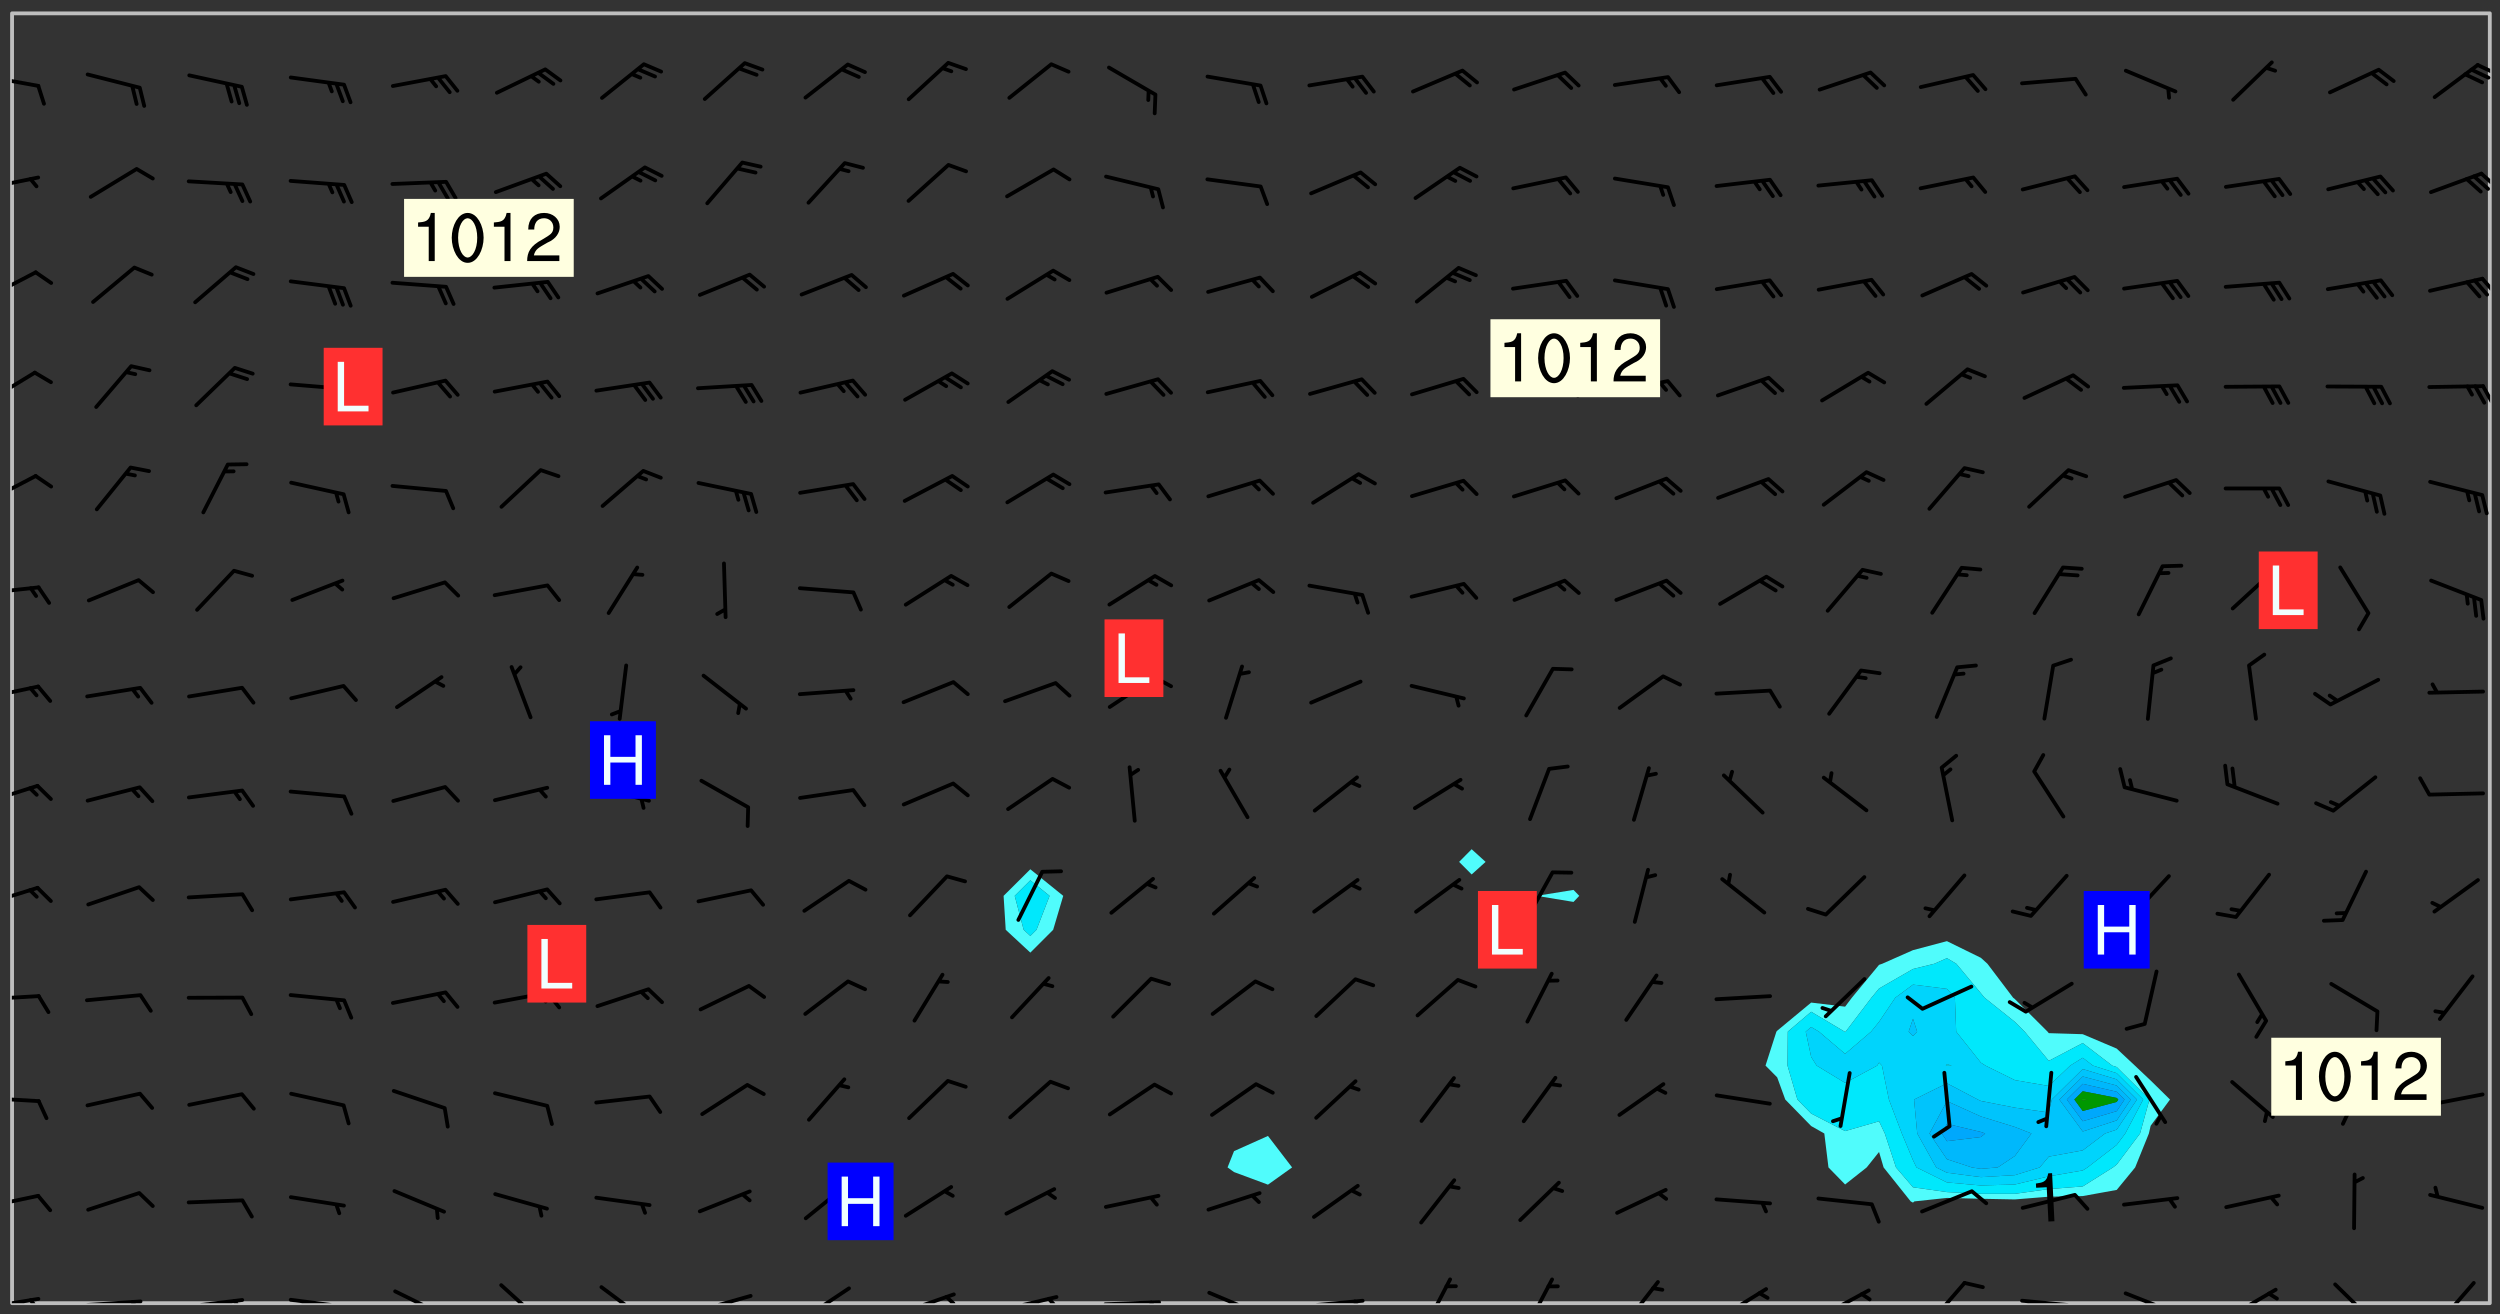 <svg xmlns="http://www.w3.org/2000/svg" role="img" xmlns:xlink="http://www.w3.org/1999/xlink" viewBox="142.45 309.95 326.84 171.84"><rect x="142.45" y="309.95" width="326.84" height="171.84" fill="#333333" stroke="none"/><defs><clipPath id="clip2"><path d="M 144 311.672 L 145 311.672 L 145 480.328 L 144 480.328 Z M 144 311.672"/></clipPath><clipPath id="clip3"><path d="M 144 311.672 L 468 311.672 L 468 480.328 L 144 480.328 Z M 144 311.672"/></clipPath><clipPath id="clip4"><path d="M 467 311.672 L 468 311.672 L 468 480.328 L 467 480.328 Z M 467 311.672"/></clipPath><clipPath id="clip5"><path d="M 144 479 L 148 479 L 148 480.328 L 144 480.328 Z M 144 479"/></clipPath><clipPath id="clip6"><path d="M 146 479 L 148 479 L 148 480.328 L 146 480.328 Z M 146 479"/></clipPath><clipPath id="clip7"><path d="M 153 479 L 162 479 L 162 480.328 L 153 480.328 Z M 153 479"/></clipPath><clipPath id="clip8"><path d="M 159 479 L 161 479 L 161 480.328 L 159 480.328 Z M 159 479"/></clipPath><clipPath id="clip9"><path d="M 166 479 L 175 479 L 175 480.328 L 166 480.328 Z M 166 479"/></clipPath><clipPath id="clip10"><path d="M 172 479 L 175 479 L 175 480.328 L 172 480.328 Z M 172 479"/></clipPath><clipPath id="clip11"><path d="M 180 479 L 188 479 L 188 480.328 L 180 480.328 Z M 180 479"/></clipPath><clipPath id="clip12"><path d="M 193 478 L 201 478 L 201 480.328 L 193 480.328 Z M 193 478"/></clipPath><clipPath id="clip13"><path d="M 207 477 L 214 477 L 214 480.328 L 207 480.328 Z M 207 477"/></clipPath><clipPath id="clip14"><path d="M 220 477 L 227 477 L 227 480.328 L 220 480.328 Z M 220 477"/></clipPath><clipPath id="clip15"><path d="M 233 479 L 241 479 L 241 480.328 L 233 480.328 Z M 233 479"/></clipPath><clipPath id="clip16"><path d="M 247 478 L 254 478 L 254 480.328 L 247 480.328 Z M 247 478"/></clipPath><clipPath id="clip17"><path d="M 260 478 L 268 478 L 268 480.328 L 260 480.328 Z M 260 478"/></clipPath><clipPath id="clip18"><path d="M 265 479 L 268 479 L 268 480.328 L 265 480.328 Z M 265 479"/></clipPath><clipPath id="clip19"><path d="M 273 479 L 281 479 L 281 480.328 L 273 480.328 Z M 273 479"/></clipPath><clipPath id="clip20"><path d="M 279 479 L 281 479 L 281 480.328 L 279 480.328 Z M 279 479"/></clipPath><clipPath id="clip21"><path d="M 286 479 L 295 479 L 295 480.328 L 286 480.328 Z M 286 479"/></clipPath><clipPath id="clip22"><path d="M 292 479 L 294 479 L 294 480.328 L 292 480.328 Z M 292 479"/></clipPath><clipPath id="clip23"><path d="M 300 478 L 308 478 L 308 480.328 L 300 480.328 Z M 300 478"/></clipPath><clipPath id="clip24"><path d="M 313 479 L 321 479 L 321 480.328 L 313 480.328 Z M 313 479"/></clipPath><clipPath id="clip25"><path d="M 319 479 L 321 479 L 321 480.328 L 319 480.328 Z M 319 479"/></clipPath><clipPath id="clip26"><path d="M 328 476 L 333 476 L 333 480.328 L 328 480.328 Z M 328 476"/></clipPath><clipPath id="clip27"><path d="M 341 476 L 346 476 L 346 480.328 L 341 480.328 Z M 341 476"/></clipPath><clipPath id="clip28"><path d="M 354 477 L 360 477 L 360 480.328 L 354 480.328 Z M 354 477"/></clipPath><clipPath id="clip29"><path d="M 367 478 L 374 478 L 374 480.328 L 367 480.328 Z M 367 478"/></clipPath><clipPath id="clip30"><path d="M 380 478 L 388 478 L 388 480.328 L 380 480.328 Z M 380 478"/></clipPath><clipPath id="clip31"><path d="M 385 478 L 388 478 L 388 480.328 L 385 480.328 Z M 385 478"/></clipPath><clipPath id="clip32"><path d="M 394 477 L 400 477 L 400 480.328 L 394 480.328 Z M 394 477"/></clipPath><clipPath id="clip33"><path d="M 406 479 L 415 479 L 415 480.328 L 406 480.328 Z M 406 479"/></clipPath><clipPath id="clip34"><path d="M 412 480 L 414 480 L 414 480.328 L 412 480.328 Z M 412 480"/></clipPath><clipPath id="clip35"><path d="M 420 478 L 428 478 L 428 480.328 L 420 480.328 Z M 420 478"/></clipPath><clipPath id="clip36"><path d="M 425 480 L 427 480 L 427 480.328 L 425 480.328 Z M 425 480"/></clipPath><clipPath id="clip37"><path d="M 433 478 L 441 478 L 441 480.328 L 433 480.328 Z M 433 478"/></clipPath><clipPath id="clip38"><path d="M 447 477 L 454 477 L 454 480.328 L 447 480.328 Z M 447 477"/></clipPath><clipPath id="clip39"><path d="M 461 477 L 467 477 L 467 480.328 L 461 480.328 Z M 461 477"/></clipPath><clipPath id="clip40"><path d="M 144 466 L 148 466 L 148 468 L 144 468 Z M 144 466"/></clipPath><clipPath id="clip41"><path d="M 144 453 L 148 453 L 148 455 L 144 455 Z M 144 453"/></clipPath><clipPath id="clip42"><path d="M 144 439 L 148 439 L 148 441 L 144 441 Z M 144 439"/></clipPath><clipPath id="clip43"><path d="M 144 425 L 148 425 L 148 429 L 144 429 Z M 144 425"/></clipPath><clipPath id="clip44"><path d="M 144 412 L 148 412 L 148 416 L 144 416 Z M 144 412"/></clipPath><clipPath id="clip45"><path d="M 144 399 L 148 399 L 148 402 L 144 402 Z M 144 399"/></clipPath><clipPath id="clip46"><path d="M 144 386 L 148 386 L 148 388 L 144 388 Z M 144 386"/></clipPath><clipPath id="clip47"><path d="M 144 371 L 148 371 L 148 376 L 144 376 Z M 144 371"/></clipPath><clipPath id="clip48"><path d="M 144 358 L 148 358 L 148 363 L 144 363 Z M 144 358"/></clipPath><clipPath id="clip49"><path d="M 466 360 L 468 360 L 468 363 L 466 363 Z M 466 360"/></clipPath><clipPath id="clip50"><path d="M 144 345 L 148 345 L 148 350 L 144 350 Z M 144 345"/></clipPath><clipPath id="clip51"><path d="M 466 346 L 468 346 L 468 349 L 466 349 Z M 466 346"/></clipPath><clipPath id="clip52"><path d="M 144 332 L 148 332 L 148 335 L 144 335 Z M 144 332"/></clipPath><clipPath id="clip53"><path d="M 466 332 L 468 332 L 468 335 L 466 335 Z M 466 332"/></clipPath><clipPath id="clip54"><path d="M 144 319 L 148 319 L 148 322 L 144 322 Z M 144 319"/></clipPath><clipPath id="clip55"><path d="M 466 318 L 468 318 L 468 320 L 466 320 Z M 466 318"/></clipPath><clipPath id="clip56"><path d="M 465 318 L 468 318 L 468 321 L 465 321 Z M 465 318"/></clipPath><g id="surface253" clip-path="url(#clip1)"><path fill="#fff" fill-opacity="0" fill-rule="evenodd" d="M 0 0 L 1000 0 L 1000 1000 L 0 1000 Z M 0 0"/><path fill="#d3d3d3" fill-opacity="0" fill-rule="evenodd" d="M162.152 355.867L161.918 356.16 161.977 356.395 162.094 356.566 162.27 356.801 162.562 357.148 162.676 357.207 162.793 357.035 162.852 356.801 163.027 356.625 163.492 356.449 164.191 356.449 164.426 356.742 164.715 357.559 164.773 357.734 164.949 357.965 165.301 358.199 166 358.898 166.172 359.074 166.406 359.422 166.641 359.832 166.93 360.414 167.34 360.879 167.57 361.113 167.805 361.289 167.922 361.52 168.098 361.812 168.27 362.977 168.27 363.211 168.328 363.5 168.387 363.617 168.504 363.734 168.852 364.145 168.969 364.316 169.145 364.492 169.32 364.727 169.438 364.898 169.609 365.25 169.668 365.484 169.902 365.891 170.137 365.832 169.961 366.008 169.902 366.938 169.32 366.938 169.086 366.824 168.738 366.938 168.621 367.055 168.562 367.348 168.504 367.523 168.387 367.695 167.922 367.988 167.863 368.223 167.805 368.336 167.805 368.98 167.863 369.152 167.863 369.562 167.922 369.621 167.922 370.027 167.98 370.434 168.098 370.609 168.156 370.668 168.387 371.309 168.328 371.602 168.328 372.301 168.27 372.883 168.27 373.117 168.211 373.348 168.156 373.699 168.156 375.621 168.211 375.738 168.637 375.738 168.27 375.855 168.246 376.207 169.137 377.375 170.879 377.914 172.219 378.273 172.219 378.812 172.309 379.621 172.844 380.336 174.363 380.605 175.254 380.52 175.344 381.684 175.879 381.863 177.039 381.684 179.094 380.699 180.254 380.336 182.133 380.16 183.828 379.98 183.648 380.699 182.133 380.785 180.883 380.875 180.078 381.145 179.004 381.953 179.273 382.672 179.809 383.57 179.629 384.195 179.363 385.004 179.629 386.082 180.254 386.98 181.059 387.16 182.309 386.98 182.043 387.703 182.141 388.207 182.195 388.5 182.195 388.672 182.254 388.965 182.254 389.371 182.43 389.488 182.781 389.605 183.188 389.605 183.48 389.43 183.594 389.312 183.652 389.195 183.77 388.965 183.828 388.789 184.18 388.324 184.41 388.148 184.586 388.09 184.762 388.148 184.82 388.324 184.938 389.312 184.992 389.781 185.051 389.953 185.168 390.188 185.344 390.246 186.16 390.305 186.449 390.305 186.566 390.539 186.625 390.945 186.684 391.297 186.684 392.402 186.801 392.695 186.918 393.043 187.207 393.742 187.383 394.094 187.965 394.848 188.316 395.023 188.488 395.082 188.957 395.316 189.598 395.781 189.945 396.016 190.238 396.191 190.531 396.246 190.762 396.309 191.578 396.656 191.871 396.832 191.984 397.004 192.336 397.355 192.453 397.531 192.977 398.172 192.977 398.461 193.035 398.812 193.035 399.16 193.094 399.512 193.152 399.801 193.27 399.859 193.441 399.918 193.617 399.918 194.199 400.152 194.375 400.27 194.551 400.559 194.727 400.793 194.84 401.027 195.133 401.258 195.25 401.375 195.25 401.785 195.309 401.84 195.598 402.074 195.832 402.191 195.891 402.309 196.008 402.48 196.066 402.598 196.297 402.832 196.355 403.008 196.59 403.066 196.707 403.125 196.59 403.238 196.531 403.355 196.531 403.473 196.414 403.766 196.297 404.055 196.297 404.637 196.473 404.754 196.59 404.812 196.648 404.93 196.766 405.047 196.879 405.105 197.055 405.453 197.113 405.805 197.172 406.211 197.172 406.387 197.113 406.562 196.996 407.262 196.996 407.434 197.113 407.609 197.406 407.902 197.812 407.902 197.988 408.02 198.105 408.191 198.223 408.484 198.223 408.719 197.695 408.719 197.465 408.484 197.23 408.484 197.055 408.543 196.996 409.242 197.055 409.59 197.172 409.766 197.348 410.176 197.465 410.406 197.754 410.875 197.93 410.93 198.453 410.93 198.688 410.988 199.445 411.629 199.504 411.922 199.504 412.156 199.562 412.215 199.793 412.562 199.793 412.914 199.676 413.086 199.676 413.379 199.969 413.668 200.262 413.844 200.434 413.902 200.727 414.078 201.02 414.195 201.602 414.602 201.891 414.836 202.184 415.012 202.402 415.172 202.418 415.184 202.648 415.359 203.289 415.883 203.465 416.117 203.582 416.293 203.758 416.469 203.871 416.641 203.871 417.281 203.988 417.457 204.457 417.574 205.039 417.691 205.273 417.75 205.504 417.863 205.797 417.98 205.91 418.039 206.496 418.391 206.785 418.562 206.961 418.625 207.137 418.68 207.312 418.738 208.012 419.09 208.301 419.266 208.535 419.32 208.824 419.496 209.059 419.613 209.699 420.02 209.992 420.137 210.164 420.195 210.398 420.254 210.809 420.312 211.039 420.371 211.273 420.488 211.332 420.66 210.922 420.836 211.391 420.895 211.449 421.188 211.562 421.422 211.738 421.477 211.973 421.535 212.148 421.594 212.555 421.711 213.195 421.945 213.312 422.117 213.371 422.352 213.371 422.527 213.312 422.645 213.254 423.051 213.488 423.285 213.605 423.344 213.953 423.461 214.594 423.691 214.77 423.809 215.059 423.926 215.234 424.102 215.469 424.566 216.051 425.672 216.227 425.848 216.574 426.023 216.75 426.141 217.102 426.258 218.148 426.781 218.383 426.84 218.848 426.953 219.141 427.012 219.605 427.188 220.363 427.77 220.598 428.004 220.945 428.469 221.121 428.645 221.41 428.879 222.227 429.578 222.52 429.754 222.809 430.043 223.102 430.219 223.395 430.508 224.09 431.148 224.266 431.324 224.559 431.559 224.848 431.793 225.316 432.082 225.957 432.664 226.305 432.898 226.539 433.191 226.887 433.539 227.238 434.004 228.172 434.996 228.52 435.402 228.637 435.578 228.871 435.637 228.984 435.754 229.629 435.93 229.859 436.043 230.094 436.102 230.387 436.277 230.617 436.395 231.551 437.094 231.957 437.5 232.191 437.676 232.598 437.852 232.832 437.969 233.648 438.316 233.996 438.551 234.23 438.668 234.523 438.957 234.754 439.074 235.512 439.426 235.863 439.598 236.094 439.656 236.387 439.773 236.621 439.832 237.492 440.008 238.309 440.008 238.777 440.238 238.949 440.297 239.824 440.996 240.289 441.113 240.582 441.172 240.758 441.23 240.988 441.289 241.457 441.348 241.805 441.406 242.156 441.465 242.562 441.523 242.855 441.523 243.027 441.582 243.027 441.812 243.203 441.988 243.496 441.988 243.844 442.047 244.195 442.105 244.895 442.223 245.535 442.223 246 441.988 246.293 441.812 246.465 441.695 246.875 441.523 247.164 441.348 248.098 440.883 248.566 440.59 249.09 440.297 249.555 440.125 250.02 439.949 251.07 439.484 251.359 439.367 251.77 439.25 252.059 439.133 252.586 438.957 254.102 438.258 254.684 437.91 254.973 437.852 255.266 437.793 255.613 437.676 256.488 437.445 256.84 437.328 256.953 437.328 257.188 437.27 258.062 437.035 258.297 436.977 259.109 436.977 259.461 436.918 260.277 436.801 260.449 436.742 260.801 436.688 261.094 436.629 261.324 436.57 262.141 436.395 262.316 436.336 262.664 436.336 262.898 436.277 263.363 436.16 264.121 435.988 264.355 435.93 264.703 435.93 265.113 435.812 265.402 435.754 266.688 435.695 266.977 435.695 267.387 435.637 267.617 435.578 267.793 435.578 268.668 435.461 269.074 435.461 269.484 435.344 269.832 435.344 270.184 435.23 271.055 435.172 272.805 435.172 273.852 435.461 274.262 435.578 274.551 435.695 274.902 435.812 275.191 435.93 276.242 436.102 276.531 436.16 276.824 436.16 277.117 436.219 277.289 436.277 277.699 436.336 277.871 436.395 277.988 436.453 278.105 436.453 278.223 436.512 278.574 436.57 278.688 436.57 279.098 436.637 281.02 437.031 282.945 437.426 284.465 437.875 286.16 438.594 288.305 439.398 289.91 438.68 291.34 437.875 292.5 436.797 293.75 436.348 296.785 435.629 298.66 435.27 300.805 433.922 303.039 432.668 305.539 431.41 307.234 430.961 309.02 430.781 310.18 430.512 310.805 431.051 312.145 430.781 312.859 429.793 313.844 428.449 314.289 428.27 315.094 427.91 316.969 427.371 318.754 426.922 320.004 426.652 321.164 426.562 322.863 426.473 324.824 426.203 326.074 426.113 326.613 426.113 327.238 426.023 328.129 426.023 330.273 425.844 332.684 425.664 335.273 425.574 336.969 425.754 338.578 425.844 340.008 426.203 341.168 426.922 343.043 427.91 344.203 429.438 344.469 430.152 345.098 430.242 345.453 431.141 345.988 431.68 346.523 433.207 347.598 433.566 348.133 433.566 347.328 434.102 347.418 435.809 348.133 438.504 349.023 439.309 349.918 440.297 350.633 441.555 352.418 442.094 353.938 441.914 354.293 443.258 355.902 442.453 356.883 441.914 357.152 442.184 357.469 441.969 357.688 441.824 358.488 442.273 358.938 441.914 359.293 441.914 359.828 441.645 360.367 440.926 360.902 440.656 361.527 439.668 362.688 440.117 363.527 440.488 364.922 441.105 366.617 440.926 368.223 440.926 370.008 441.016 370.188 439.309 370.723 437.965 371.527 438.234 372.02 439.082 372.422 439.488 372.332 440.027 372.332 440.387 373.047 440.836 373.758 440.566 375.188 440.566 375.547 441.555 375.992 442.812 376.707 444.156 377.957 444.785 379.652 445.414 380.367 445.234 380.547 444.695 381.527 444.605 381.977 444.965 382.062 446.223 381.797 446.852 381.262 447.031 381.262 447.57 381.977 448.555 382.242 449.094 383.227 450.082 384.027 451.16 383.762 451.52 383.672 452.418 383.047 454.75 382.691 456.816 382.602 458.609 382.422 459.328 382.332 459.867 382.332 461.305 381.352 463.188 380.992 464.895 380.457 465.793 379.652 466.961 379.387 467.5 381.441 468.754 381.527 469.113 381.172 469.652 381.082 469.473 381.082 470.281 381.172 471.719 380.727 472.434 379.652 472.527 379.387 473.242 379.922 474.141 380.727 474.859 381.887 475.668 383.227 475.938 383.672 476.297 383.316 476.746 381.527 476.656 380.277 476.207 379.562 475.488 378.938 475.398 378.762 478.988 378.574 480.297 467.934 480.297 467.934 311.703 412.664 311.703 412.664 360.785 413.426 360.91 416.715 361.453 418.738 364.289 418.738 367.043 421.09 367.375 423.438 367.707 427.488 367.707 426.109 371.867 424.086 372.574 422.062 373.277 421.52 373.621 418.926 375.238 418.738 375.355 416.715 373.277 415.984 370.535 413.312 368.457 411.938 364.957 411.871 364.875 409.914 362.203 412.664 360.785 412.664 311.703 294.422 311.703 294.422 403.117 294.539 403.148 294.672 403.16 294.746 403.234 294.852 403.281 294.941 403.34 295.027 403.398 295.117 403.457 295.414 403.754 295.473 403.844 295.504 403.961 295.531 404.078 295.547 404.215 295.516 404.332 295.457 404.422 295.398 404.508 295.355 404.613 295.309 404.715 295.281 404.836 295.281 404.98 295.457 405.25 295.605 405.398 295.68 405.484 295.754 405.559 295.797 405.664 295.859 405.754 295.918 405.84 295.961 405.945 296.02 406.035 296.066 406.137 296.109 406.242 296.168 406.328 296.285 406.508 296.359 406.582 296.422 406.668 296.48 406.758 296.523 406.863 296.582 406.953 296.641 407.039 296.703 407.129 296.762 407.219 296.805 407.32 296.922 407.5 296.996 407.574 297.055 407.66 297.129 407.734 297.219 407.793 297.324 407.84 297.473 407.84 297.605 407.824 297.738 407.84 297.84 407.793 297.914 407.719 297.961 407.617 297.945 407.484 297.945 407.336 297.898 407.23 297.871 407.113 297.824 407.012 297.797 406.891 297.754 406.789 297.691 406.699 297.648 406.598 297.605 406.492 297.574 406.375 297.559 406.242 297.547 406.105 297.633 406.047 297.691 405.961 297.812 405.93 297.855 406.035 297.871 406.168 297.871 406.285 297.93 406.387 297.988 406.477 298.078 406.535 298.227 406.684 298.285 406.773 298.328 406.879 298.316 406.98 298.402 407.039 298.508 407.086 298.594 407.145 298.684 407.203 298.758 407.277 298.641 407.305 298.535 407.352 298.449 407.41 298.375 407.484 298.316 407.574 298.254 407.66 298.227 407.781 298.18 407.883 298.137 407.988 298.105 408.105 298.094 408.238 298.078 408.371 298.078 408.52 298.105 408.637 298.152 408.742 298.195 408.844 298.254 408.934 298.328 409.008 298.418 409.066 298.492 409.141 298.582 409.199 298.641 409.289 298.684 409.395 298.73 409.496 298.848 409.527 298.98 409.543 299.129 409.543 299.246 409.512 299.352 409.555 299.395 409.66 299.441 409.762 299.469 409.883 299.5 410 299.527 410.117 299.559 410.238 299.586 410.355 299.691 410.398 299.793 410.445 299.926 410.43 300.074 410.578 300.137 410.664 300.211 410.738 300.281 410.812 300.371 410.875 300.477 410.918 300.578 410.961 300.695 410.992 300.832 411.008 300.949 410.977 301.023 410.902 301.051 410.785 301.039 410.652 301.008 410.531 300.98 410.414 301.023 410.309 301.141 410.309 301.23 410.371 301.348 410.398 301.496 410.398 301.629 410.414 301.777 410.414 301.91 410.43 302.043 410.414 302.191 410.414 302.324 410.398 302.457 410.387 302.594 410.398 302.711 410.371 302.844 410.355 303.035 410.297 302.977 410.473 302.961 410.605 302.934 410.727 302.918 410.859 302.859 410.945 302.727 410.961 302.621 411.008 302.516 411.051 302.398 411.082 302.281 411.109 302.016 411.141 301.867 411.141 301.734 411.156 301.66 411.23 301.719 411.316 301.867 411.465 301.984 411.645 302.059 411.715 302.148 411.777 302.238 411.836 302.324 411.895 302.414 411.953 302.516 411.996 302.621 412.059 302.727 412.102 302.812 412.16 302.918 412.207 303.02 412.25 303.199 412.367 303.258 412.457 303.215 412.559 303.168 412.664 303.184 412.797 303.406 413.02 303.465 413.109 303.508 413.211 303.539 413.332 303.582 413.434 303.598 413.566 303.629 413.684 303.641 413.82 303.672 413.938 303.82 414.086 303.922 414.129 304.027 414.172 304.145 414.203 304.277 414.219 304.414 414.234 304.531 414.234 304.648 414.203 304.738 414.145 304.781 414.039 304.828 413.938 304.871 413.832 304.902 413.715 304.914 413.582 304.914 413.434 304.902 413.301 304.887 413.168 304.855 413.051 304.812 412.945 304.766 412.84 304.723 412.738 304.68 412.633 304.664 412.5 304.68 412.367 304.707 412.25 304.738 412.133 304.766 412.012 304.812 411.91 304.902 411.852 304.988 411.789 305.062 411.715 305.152 411.656 305.375 411.434 305.434 411.348 305.508 411.273 305.625 411.094 305.684 411.008 305.684 410.859 305.609 410.785 305.508 410.738 305.402 410.695 305.301 410.652 305.242 410.562 305.195 410.457 305.168 410.34 305.258 410.281 305.375 410.25 305.477 410.207 305.656 410.09 305.805 409.941 305.816 409.809 305.805 409.703 305.715 409.645 305.582 409.66 305.434 409.66 305.301 409.676 305.168 409.66 305.047 409.629 304.961 409.57 304.887 409.496 304.828 409.406 304.766 409.32 304.648 409.141 304.59 409.055 304.621 408.934 304.707 408.875 304.828 408.844 304.887 408.758 304.887 408.637 304.855 408.52 304.797 408.43 304.738 408.344 304.691 408.238 304.664 408.121 304.648 407.988 304.707 407.898 304.781 407.824 304.871 407.766 304.988 407.586 305.062 407.512 305.121 407.426 305.27 407.277 305.391 407.246 305.523 407.23 305.656 407.246 305.73 407.32 305.773 407.426 305.789 407.559 305.758 407.676 305.641 407.707 305.508 407.719 305.359 407.867 305.316 407.973 305.27 408.074 305.242 408.195 305.211 408.312 305.211 408.461 305.242 408.578 305.285 408.684 305.344 408.773 305.418 408.844 305.492 408.918 305.609 408.949 305.73 408.977 305.848 408.949 305.98 408.934 306.098 408.934 306.188 408.992 306.262 409.066 306.309 409.172 306.367 409.258 306.469 409.305 306.602 409.32 306.707 409.363 306.793 409.422 306.781 409.527 306.707 409.602 306.527 409.719 306.469 409.809 306.379 409.867 306.309 409.941 306.234 410.016 306.172 410.105 306.145 410.223 306.129 410.355 306.145 410.488 306.129 410.621 306.129 410.77 306.145 410.902 306.172 411.02 306.203 411.141 306.277 411.215 306.367 411.273 306.453 411.332 306.543 411.391 306.66 411.422 306.66 411.508 306.559 411.555 306.469 411.613 306.203 411.645 306.086 411.672 305.938 411.672 305.832 411.715 305.73 411.762 305.672 411.852 305.609 412.086 305.598 412.219 305.566 412.34 305.551 412.473 305.551 412.766 305.539 412.898 305.551 413.035 305.566 413.168 305.699 413.184 305.832 413.195 305.953 413.227 306.039 413.285 306.113 413.359 306.16 413.465 306.203 413.566 306.219 413.699 306.219 414.145 306.203 414.277 306.203 414.723 306.234 414.988 306.262 415.105 306.277 415.238 306.309 415.355 306.395 415.566 306.426 415.832 306.426 415.98 306.395 416.098 306.367 416.215 306.336 416.336 306.309 416.453 306.277 416.57 306.246 416.691 306.234 416.824 306.219 416.957 306.309 417.016 306.426 416.984 306.527 417 306.574 417.105 306.543 417.371 306.543 417.812 306.5 417.918 306.453 418.023 306.41 418.125 306.367 418.23 306.309 418.316 306.277 418.438 306.234 418.555 306.203 418.672 306.188 418.805 306.203 418.938 306.262 419.027 306.367 419.074 306.453 419.133 306.512 419.219 306.5 419.355 306.469 419.473 306.426 419.574 306.426 420.02 306.41 420.152 306.41 420.301 306.379 420.418 306.336 420.523 306.309 420.641 306.262 420.746 306.219 420.848 306.188 420.969 306.16 421.086 306.129 421.219 306.098 421.336 306.07 421.453 306.027 421.559 305.996 421.676 305.965 421.797 305.953 421.93 305.938 422.062 305.938 422.359 305.965 422.477 305.965 422.625 306.012 423.023 306.039 423.141 306.098 423.23 306.219 423.262 306.367 423.262 306.5 423.246 306.559 423.336 306.559 423.453 306.5 423.543 306.41 423.602 306.309 423.645 306.203 423.691 306.113 423.75 306.027 423.809 305.891 423.824 305.773 423.793 305.641 423.777 305.539 423.824 305.477 423.91 305.465 424.047 305.449 424.18 305.418 424.297 305.391 424.414 305.375 424.547 305.344 424.668 305.344 424.965 305.359 425.098 305.391 425.215 305.391 425.363 305.402 425.496 305.402 425.645 305.375 425.762 305.328 425.863 305.301 425.984 305.27 426.102 305.211 426.191 305.137 426.266 305.035 426.309 304.93 426.355 304.812 426.383 304.691 426.414 304.59 426.367 304.648 426.281 304.754 426.234 304.781 426.117 304.812 426 304.84 425.879 304.871 425.762 304.871 425.613 304.887 425.48 304.855 425.363 304.812 425.258 304.707 425.273 304.633 425.348 304.531 425.391 304.441 425.453 304.367 425.527 304.324 425.629 304.309 425.762 304.277 425.879 304.25 426 304.219 426.117 304.191 426.234 304.16 426.355 304.133 426.473 304.102 426.59 304.059 426.695 303.969 426.754 303.879 426.754 303.762 426.723 303.73 426.637 303.746 426.5 303.715 426.383 303.715 426.234 303.703 426.102 303.703 425.953 303.641 425.719 303.613 425.598 303.57 425.496 303.523 425.391 303.465 425.305 303.406 425.215 303.363 425.109 303.301 425.023 303.152 424.875 303.082 424.801 302.977 424.754 302.871 424.711 302.77 424.668 302.473 424.371 302.383 424.297 302.297 424.238 302.191 424.195 302.102 424.133 302.016 424.074 301.91 424.031 301.82 423.973 301.734 423.91 301.66 423.84 301.555 423.793 301.469 423.734 301.363 423.691 301.273 423.629 301.172 423.586 301.066 423.543 300.98 423.484 300.875 423.438 300.77 423.395 300.668 423.348 300.578 423.289 300.477 423.246 300.371 423.203 300.281 423.141 300.164 423.113 300.031 423.098 299.898 423.113 299.75 423.113 299.617 423.129 299.5 423.098 299.41 423.039 299.336 422.965 299.246 422.906 299.145 422.859 298.996 422.859 298.875 422.832 298.773 422.789 298.699 422.715 298.582 422.535 298.492 422.477 298.391 422.434 298.301 422.371 298.195 422.328 298.105 422.27 298.02 422.211 297.914 422.164 297.855 422.078 297.797 421.988 297.754 421.883 297.707 421.781 297.633 421.707 297.547 421.648 297.473 421.574 297.383 421.516 297.16 421.293 297.117 421.188 297.086 420.922 297.191 420.879 297.336 420.879 297.441 420.922 297.516 420.996 297.605 421.055 297.691 421.113 297.797 421.16 297.887 421.219 298.035 421.367 298.105 421.441 298.254 421.59 298.316 421.676 298.391 421.75 298.477 421.809 298.551 421.883 298.641 421.945 298.73 422.004 298.816 422.062 299.086 422.238 299.188 422.285 299.293 422.328 299.395 422.371 299.441 422.297 299.5 422.211 299.574 422.137 299.645 422.062 299.75 422.105 299.824 422.18 299.883 422.27 299.926 422.371 299.973 422.477 300.016 422.582 300.137 422.609 300.254 422.582 300.328 422.492 300.371 422.387 300.43 422.297 300.504 422.223 300.609 422.18 300.727 422.152 300.859 422.164 300.949 422.223 301.098 422.371 301.156 422.461 301.199 422.566 301.246 422.668 301.289 422.773 301.332 422.875 301.438 422.922 301.543 422.965 301.676 422.98 301.762 422.922 301.82 422.832 301.895 422.758 302 422.715 302.117 422.742 302.223 422.789 302.324 422.832 302.43 422.875 302.531 422.922 302.711 423.039 302.711 423.156 302.695 423.289 302.711 423.422 302.727 423.559 302.785 423.645 302.887 423.691 303.008 423.719 303.125 423.75 303.273 423.75 303.391 423.719 303.449 423.629 303.629 423.512 303.688 423.422 303.762 423.348 303.82 423.262 303.938 423.082 304.117 422.965 304.234 422.996 304.324 423.055 304.367 423.129 304.352 423.262 304.352 423.379 304.441 423.438 304.59 423.438 304.723 423.422 304.855 423.41 305.121 423.379 305.227 423.336 305.344 423.305 305.465 423.277 305.539 423.203 305.609 423.129 305.672 423.039 305.656 422.934 305.609 422.832 305.508 422.789 305.402 422.773 305.285 422.801 305.02 422.832 304.871 422.832 304.797 422.758 304.707 422.699 304.59 422.668 304.473 422.641 304.34 422.625 304.191 422.625 304.059 422.641 303.762 422.641 303.656 422.594 303.508 422.445 303.465 422.344 303.406 422.254 303.629 422.031 303.715 421.973 303.82 421.93 303.938 421.898 304.07 421.883 304.203 421.898 304.34 421.914 304.441 421.957 304.574 421.945 304.664 421.883 304.766 421.84 304.828 421.75 304.781 421.648 304.691 421.59 304.574 421.559 304.473 421.516 304.414 421.426 304.352 421.336 304.352 421.219 304.367 421.086 304.473 421.039 304.547 420.969 304.547 420.848 304.457 420.789 304.426 420.672 304.516 420.613 304.59 420.539 304.633 420.434 304.691 420.344 304.738 420.242 304.754 420.109 304.754 419.961 304.707 419.855 304.664 419.754 304.574 419.695 304.441 419.68 304.34 419.637 304.203 419.621 304.086 419.59 303.641 419.59 303.508 419.574 303.375 419.562 303.242 419.547 303.125 419.516 302.977 419.516 302.844 419.5 302.711 419.488 302.445 419.457 302.324 419.414 302.238 419.355 302.164 419.281 302.164 419.133 302.176 419 302.281 418.953 302.383 418.91 302.516 418.895 302.668 418.895 302.801 418.879 303.094 418.879 303.215 418.91 303.316 418.953 303.406 419.012 303.641 419.074 303.762 419.027 303.852 418.969 303.953 418.926 304.086 418.91 304.191 418.953 304.293 419 304.426 419.012 304.547 418.984 304.691 418.984 304.812 418.953 304.93 418.926 305.035 418.879 305.109 418.805 305.195 418.746 305.344 418.598 305.402 418.512 305.449 418.406 305.477 418.289 305.492 418.184 305.391 418.141 305.301 418.082 305.184 418.051 305.078 418.008 304.988 417.945 304.914 417.859 304.84 417.785 304.738 417.742 304.633 417.695 304.531 417.652 304.473 417.562 304.426 417.461 304.34 417.25 304.277 417.164 304.219 417.074 304.145 417 304.059 416.941 303.789 416.941 303.672 416.973 303.582 417.031 303.48 417.074 303.348 417.09 303.242 417.074 303.215 416.957 303.152 416.867 303.035 416.836 302.934 416.793 302.785 416.645 302.754 416.527 302.738 416.422 302.812 416.348 302.992 416.23 303.109 416.203 303.227 416.172 303.363 416.188 303.465 416.23 303.57 416.273 303.672 416.32 303.777 416.363 303.895 416.395 304.027 416.41 304.145 416.438 304.277 416.453 304.383 416.438 304.473 416.379 304.398 416.305 304.293 416.262 304.219 416.188 304.145 416.098 303.996 415.949 303.91 415.891 303.82 415.832 303.746 415.758 303.656 415.699 303.555 415.652 303.434 415.625 303.332 415.578 303.227 415.535 303.109 415.504 303.008 415.461 302.887 415.43 302.738 415.43 302.621 415.461 302.516 415.504 302.43 415.566 302.25 415.684 302.164 415.742 302.074 415.801 301.969 415.848 301.883 415.906 301.777 415.949 301.676 415.992 301.57 416.039 301.496 416.113 301.438 416.203 301.379 416.289 301.332 416.395 301.273 416.48 301.199 416.555 301.066 416.543 300.949 416.512 300.832 416.512 300.758 416.586 300.668 416.645 300.594 416.719 300.504 416.777 300.418 416.836 300.312 416.883 300.211 416.926 300.074 416.941 299.973 416.898 299.824 416.75 299.719 416.703 299.633 416.703 299.527 416.75 299.426 416.793 299.305 416.824 299.188 416.793 299.113 416.719 299.113 416.602 299.145 416.48 299.219 416.41 299.277 416.32 299.352 416.246 299.469 416.215 299.574 416.172 299.867 416.172 300 416.156 300.137 416.141 300.238 416.098 300.328 416.039 300.43 415.992 300.52 415.934 300.652 415.922 300.742 415.98 300.875 415.992 300.965 415.934 301.051 415.875 301.156 415.832 301.246 415.773 301.332 415.711 301.422 415.652 301.57 415.504 301.629 415.418 301.688 415.328 301.793 415.285 301.926 415.27 302.043 415.297 302.164 415.328 302.223 415.27 302.281 415.18 302.312 414.914 302.34 414.797 302.445 414.809 302.578 414.824 302.68 414.781 302.77 414.723 302.828 414.633 302.902 414.559 302.961 414.469 303.008 414.367 303.02 414.234 303.008 414.102 302.961 413.996 302.812 413.848 302.754 413.758 302.695 413.672 302.652 413.566 302.652 413.121 302.668 412.988 302.668 412.84 302.68 412.707 302.621 412.648 302.531 412.707 302.43 412.664 302.25 412.547 302.164 412.488 302.102 412.398 302.043 412.309 301.969 412.234 301.883 412.176 301.762 412.207 301.66 412.219 301.555 412.266 301.469 412.324 301.363 412.367 301.215 412.516 301.125 412.574 301.039 412.633 300.949 412.695 300.844 412.738 300.711 412.754 300.711 412.633 300.816 412.59 300.934 412.559 301.008 412.488 301.051 412.383 301.051 412.234 301.023 412.117 300.875 411.969 300.742 411.953 300.594 411.953 300.477 411.984 300.371 412.027 300.27 412.07 300.18 412.133 300.062 412.16 299.988 412.086 300 411.953 299.957 411.852 299.914 411.746 299.824 411.688 299.707 411.715 299.586 411.746 299.469 411.777 299.367 411.82 299.246 411.852 299.145 411.895 299.039 411.938 298.949 411.996 298.848 412.012 298.848 411.895 298.863 411.762 298.805 411.672 298.73 411.715 298.582 411.863 298.523 411.953 298.449 412.027 298.402 412.133 298.359 412.234 298.285 412.309 298.227 412.398 298.152 412.473 298.094 412.559 298.02 412.633 297.93 412.695 297.855 412.766 297.781 412.84 297.68 412.855 297.547 412.871 297.441 412.828 297.441 412.707 297.59 412.559 297.633 412.457 297.691 412.367 297.738 412.266 297.781 412.16 297.84 412.07 297.871 411.953 297.914 411.852 297.945 411.73 297.973 411.613 298.02 411.508 298.062 411.406 298.105 411.301 298.18 411.23 298.27 411.168 298.359 411.109 298.461 411.066 298.758 411.066 299.023 411.035 299.129 410.992 299.055 410.918 298.938 410.887 298.832 410.844 298.742 410.785 298.641 410.738 298.551 410.68 298.449 410.637 298.344 410.594 298.254 410.531 298.168 410.473 298.062 410.43 297.961 410.387 297.84 410.355 297.723 410.324 297.621 410.281 297.5 410.25 297.398 410.207 297.309 410.148 297.266 410.043 297.25 409.91 297.352 409.867 297.484 409.852 297.621 409.867 297.754 409.852 297.855 409.809 297.914 409.719 297.93 409.613 297.84 409.555 297.766 409.48 297.664 409.438 297.574 409.379 297.426 409.23 297.383 409.125 297.367 408.992 297.367 408.699 297.309 408.609 297.219 408.551 297.145 408.477 297.102 408.371 297.07 408.254 297.012 408.164 296.938 408.09 296.82 408.062 296.746 407.988 296.656 407.93 296.566 407.867 296.48 407.809 296.406 407.734 296.348 407.648 296.301 407.543 296.215 407.484 296.066 407.336 295.871 407.277 295.738 407.293 295.637 407.336 295.562 407.41 295.516 407.512 295.473 407.617 295.414 407.707 295.355 407.793 295.059 408.09 294.969 408.148 294.883 408.148 294.82 408.062 294.777 407.957 294.809 407.84 294.867 407.75 294.895 407.633 294.883 407.5 294.793 407.438 294.688 407.484 294.57 407.512 294.453 407.543 294.184 407.719 294.082 407.766 293.965 407.793 293.859 407.84 293.77 407.898 293.668 407.941 293.609 407.855 293.562 407.75 293.578 407.617 293.625 407.512 293.695 407.438 293.77 407.367 293.828 407.277 293.828 407.129 293.785 407.023 293.547 407.023 293.445 407.07 293.414 407.188 293.387 407.305 293.355 407.426 293.281 407.469 293.148 407.484 293.074 407.438 293.031 407.336 292.988 407.23 292.941 407.129 292.898 407.023 292.777 407.055 292.676 407.098 292.543 407.113 292.426 407.145 292.32 407.188 292.23 407.246 292.129 407.293 292.008 407.32 291.875 407.336 291.773 407.293 291.715 407.203 291.668 407.098 291.625 406.996 291.582 406.891 291.582 406.773 291.641 406.684 291.727 406.625 291.906 406.508 292.008 406.461 292.113 406.418 292.219 406.359 292.32 406.316 292.41 406.254 292.512 406.211 292.617 406.152 292.719 406.105 292.809 406.047 292.914 406.004 293.016 405.961 293.105 405.898 293.207 405.855 293.344 405.84 293.461 405.871 293.562 405.914 293.684 405.945 293.785 405.988 293.891 406.035 293.992 406.078 294.098 406.121 294.199 406.168 294.305 406.211 294.406 406.254 294.512 406.301 294.598 406.359 294.703 406.402 294.82 406.434 294.926 406.477 295.027 406.523 295.117 406.582 295.223 406.625 295.324 406.668 295.43 406.715 295.547 406.742 295.648 406.789 295.77 406.816 295.918 406.816 296.004 406.758 296.02 406.656 296.078 406.566 296.051 406.449 295.977 406.375 295.859 406.195 295.785 406.121 295.695 406.047 295.516 405.93 295.43 405.871 295.324 405.828 295.223 405.781 294.953 405.605 294.895 405.516 294.82 405.441 294.762 405.352 294.719 405.25 294.688 405.133 294.672 404.996 294.672 404.434 294.66 404.301 294.645 404.168 294.613 404.051 294.598 403.918 294.586 403.785 294.555 403.664 294.332 403.441 294.273 403.355 294.258 403.25 294.289 403.133 294.422 403.117 294.422 311.703 172.992 311.703 172.992 313.156 172.934 313.391 172.582 314.441 172.41 314.965 172.293 315.312 172.117 315.723 172 315.895 171.766 316.188 171.535 316.246 171.184 316.246 171.066 316.305 170.836 316.711 170.836 317.004 170.953 317.18 171.184 317.41 171.301 317.645 171.941 318.402 172.234 318.867 172.41 319.102 172.641 319.453 172.875 319.801 173.516 320.617 173.691 321.082 173.863 321.492 173.98 322.188 174.156 322.656 174.273 324.055 174.332 324.52 174.332 325.395 174.449 326.441 174.449 331.223 174.391 331.688 174.039 332.969 173.863 333.492 173.75 333.902 173.398 334.832 172.934 336 172.699 336.582 172.582 336.758 172.41 337.105 172.234 337.512 171.883 338.328 171.824 338.621 171.711 338.914 171.594 339.203 171.535 339.379 171.418 340.254 171.359 340.66 171.301 340.777 171.242 340.953 171.184 341.125 170.953 341.652 170.836 341.824 170.836 342.059 170.719 342.293 170.66 342.465 170.484 343.051 170.484 343.34 170.426 343.516 170.426 343.809 170.367 343.922 170.309 344.449 170.309 344.621 170.254 344.855 170.254 347.477 170.078 348.293 169.961 348.469 169.785 348.703 169.668 348.875 169.555 349.109 168.969 350.043 168.738 350.332 168.445 350.797 168.27 351.031 167.98 351.383 167.629 352.082 167.516 352.312 167.34 352.723 167.164 352.953 166.758 353.48 165.941 354.18 165.648 354.352 165.359 354.586 165.184 354.703 165.008 354.879 164.484 355.285 163.957 355.461 163.785 355.637 163.551 355.691 162.91 355.867 162.152 355.867M174.363 386.891L173.289 387.34 173.648 388.234 174.898 387.52 175.344 386.98 174.363 386.891"/><path fill="#d3d3d3" fill-opacity="0" fill-rule="evenodd" d="M201.508 416.598L200.613 416.598 201.062 417.227 202.043 417.586 202.848 417.496 203.293 416.508 203.117 416.598 202.402 416.242 201.508 416.598M356.129 475.668L356.07 475.145 356.07 474.852 356.184 474.559 356.242 474.328 356.711 473.859 356.824 473.859 356.941 473.746 357.059 473.688 357.234 473.688 357.469 473.629 357.816 473.629 358.051 473.688 358.168 473.746 358.398 473.918 358.457 474.094 358.574 474.676 358.574 474.969 358.457 475.145 358.285 475.434 358.109 475.609 357.582 476.133 357.352 476.367 357.234 476.426 357.059 476.426 356.941 476.367 356.535 476.074 356.359 475.957 356.242 475.898 356.184 475.785 356.129 475.668M362.77 464.711L362.711 464.539 362.711 463.43 362.77 463.258 362.945 463.199 363.117 463.141 363.293 463.141 363.527 463.082 363.645 463.141 363.703 463.84 363.645 464.012 363.527 464.188 363.41 464.246 363.176 464.77 363.062 464.828 362.828 464.828 362.77 464.711M372.383 450.32L372.266 450.145 372.266 449.445 372.559 448.57 372.676 448.398 372.852 448.047 372.965 447.816 373.082 447.523 373.434 446.766 373.551 446.535 373.723 446.301 373.898 446.301 374.016 446.242 374.656 446.242 374.773 446.301 375.008 446.535 375.18 446.648 375.531 446.941 375.648 447.059 375.762 447.234 375.762 447.348 375.879 447.406 375.996 447.523 375.996 448.223 375.938 448.398 375.938 448.629 375.879 448.805 375.531 449.855 375.414 450.086 375.297 450.32 375.18 450.379 374.949 450.613 374.309 450.902 373.434 450.902 373.023 450.785 372.383 450.32"/><path fill="none" stroke="#bebebe" stroke-linecap="round" stroke-linejoin="round" stroke-miterlimit="10" stroke-width=".5" d="M 431.957 354.305 L 108.027 354.305 L 108.027 185.68 L 431.957 185.68 L 431.957 354.305" transform="matrix(1 0 0 -1 36 666)"/><g clip-path="url(#clip2)"><path fill="#fff" fill-opacity="0" fill-rule="evenodd" d="M 144 475.891 L 144 480.328 L 144.004 480.328 L 144 480.328 L 144 311.672 L 144.004 311.672 L 144 311.672 L 144 475.891"/></g><g clip-path="url(#clip3)"><path fill="#fff" fill-opacity="0" fill-rule="evenodd" d="M 144.004 480.328 L 144.004 311.672 L 277.152 311.672 L 277.152 423.594 L 273.656 427.07 L 273.934 431.508 L 277.152 434.492 L 280.137 431.508 L 281.453 427.07 L 277.152 423.594 L 277.152 311.672 L 308.219 311.672 L 308.219 458.457 L 303.781 460.445 L 302.934 462.574 L 303.781 463.18 L 308.219 464.828 L 311.375 462.574 L 308.219 458.457 L 308.219 311.672 L 334.848 311.672 L 334.848 420.973 L 333.207 422.629 L 334.848 424.273 L 336.672 422.629 L 334.848 420.973 L 334.848 311.672 L 348.164 311.672 L 348.164 426.293 L 343.727 427.008 L 343.664 427.07 L 343.727 427.133 L 348.164 427.863 L 348.918 427.07 L 348.164 426.293 L 348.164 311.672 L 396.984 311.672 L 396.984 432.992 L 392.547 434.168 L 388.531 435.945 L 388.109 436.09 L 384.559 440.383 L 383.672 441.559 L 379.234 441.023 L 374.793 444.703 L 374.691 444.82 L 373.266 449.262 L 374.793 450.801 L 375.848 453.699 L 379.234 457.164 L 380.953 458.137 L 381.496 462.574 L 383.672 464.805 L 386.496 462.574 L 388.109 460.551 L 388.703 462.574 L 392.246 467.016 L 392.547 467.176 L 392.727 467.016 L 396.984 466.562 L 401.426 466.672 L 405.863 466.758 L 410.301 466.402 L 414.738 466.32 L 419.18 465.516 L 421.594 462.574 L 423.387 458.137 L 423.617 457.129 L 426.148 453.699 L 423.617 451.211 L 421.555 449.262 L 419.18 447.039 L 414.738 445.156 L 410.301 445.02 L 410.137 444.82 L 405.863 440.562 L 405.637 440.383 L 402.277 435.945 L 401.426 435.172 L 396.984 432.992 L 396.984 311.672 L 467.996 311.672 L 467.996 480.328 L 144.004 480.328"/></g><path fill="#50fcfc" fill-rule="evenodd" d="M 273.934 431.508 L 273.656 427.07 L 277.152 423.594 L 277.152 425.035 L 275.109 427.07 L 276.281 431.508 L 277.152 432.312 L 277.957 431.508 L 279.668 427.07 L 277.152 425.035 L 277.152 423.594 L 281.453 427.07 L 280.137 431.508 L 277.152 434.492 L 273.934 431.508"/><path fill="#00e8fc" fill-rule="evenodd" d="M 276.281 431.508 L 275.109 427.07 L 277.152 425.035 L 279.668 427.07 L 277.957 431.508 L 277.152 432.312 L 276.281 431.508"/><path fill="#50fcfc" fill-rule="evenodd" d="M303.781 463.18L302.934 462.574 303.781 460.445 308.219 458.457 311.375 462.574 308.219 464.828 303.781 463.18M334.848 424.273L333.207 422.629 334.848 420.973 336.672 422.629 334.848 424.273M343.727 427.133L343.664 427.07 343.727 427.008 348.164 426.293 348.918 427.07 348.164 427.863 343.727 427.133M374.793 450.801L373.266 449.262 374.691 444.82 374.793 444.703 379.234 441.023 383.672 441.559 384.559 440.383 388.109 436.09 388.531 435.945 392.547 434.168 396.984 432.992 396.984 435.215 395.34 435.945 392.547 436.629 388.109 439.184 387.117 440.383 383.742 444.82 383.672 444.883 383.602 444.82 379.234 442.223 376.18 444.82 376.141 449.262 377.438 453.699 379.234 455.535 383.672 457.824 388.109 456.543 388.863 458.137 390.324 462.574 392.547 465.172 396.984 465.801 401.426 466.02 405.863 466.027 410.301 465.402 414.738 465.062 418.695 462.574 419.18 462.203 422.23 458.137 423.461 453.699 419.18 449.449 418.594 449.262 414.738 446.312 410.301 448.641 407.145 444.82 405.863 443.543 401.902 440.383 401.426 439.809 398.211 435.945 396.984 435.215 396.984 432.992 401.426 435.172 402.277 435.945 405.637 440.383 405.863 440.562 410.137 444.82 410.301 445.02 414.738 445.156 419.18 447.039 421.555 449.262 423.617 451.211 426.148 453.699 423.617 457.129 423.387 458.137 421.594 462.574 419.18 465.516 414.738 466.32 410.301 466.402 405.863 466.758 401.426 466.672 396.984 466.562 392.727 467.016 392.547 467.176 392.246 467.016 388.703 462.574 388.109 460.551 386.496 462.574 383.672 464.805 381.496 462.574 380.953 458.137 379.234 457.164 375.848 453.699 374.793 450.801"/><path fill="#00e8fc" fill-rule="evenodd" d="M 377.438 453.699 L 376.141 449.262 L 376.18 444.82 L 379.234 442.223 L 383.602 444.82 L 383.672 444.883 L 383.742 444.82 L 387.117 440.383 L 388.109 439.184 L 392.547 436.629 L 392.547 438.676 L 390.234 440.383 L 388.109 443.539 L 387.07 444.82 L 383.672 447.727 L 380.25 444.82 L 379.234 444.219 L 378.523 444.82 L 379.234 448.129 L 379.949 449.262 L 383.672 451.52 L 387.871 449.262 L 388.109 448.867 L 388.488 449.262 L 389.398 453.699 L 391.09 458.137 L 392.547 461.633 L 393.004 462.574 L 396.984 464.535 L 401.426 464.934 L 405.863 464.809 L 410.301 463.738 L 414.738 462.969 L 415.363 462.574 L 419.18 459.633 L 420.301 458.137 L 422.645 453.699 L 419.18 450.254 L 416.074 449.262 L 414.738 448.238 L 413.094 449.262 L 410.301 451.926 L 405.863 451.16 L 402.023 449.262 L 401.426 448.883 L 398.195 444.82 L 398.023 440.383 L 396.984 439.23 L 392.547 438.676 L 392.547 436.629 L 395.34 435.945 L 396.984 435.215 L 398.211 435.945 L 401.426 439.809 L 401.902 440.383 L 405.863 443.543 L 407.145 444.82 L 410.301 448.641 L 414.738 446.312 L 418.594 449.262 L 419.18 449.449 L 423.461 453.699 L 422.23 458.137 L 419.18 462.203 L 418.695 462.574 L 414.738 465.062 L 410.301 465.402 L 405.863 466.027 L 401.426 466.02 L 396.984 465.801 L 392.547 465.172 L 390.324 462.574 L 388.863 458.137 L 388.109 456.543 L 383.672 457.824 L 379.234 455.535 L 377.438 453.699"/><path fill="#00d4fc" fill-rule="evenodd" d="M 379.234 448.129 L 378.523 444.82 L 379.234 444.219 L 380.25 444.82 L 383.672 447.727 L 387.07 444.82 L 388.109 443.539 L 390.234 440.383 L 392.547 438.676 L 392.547 443.137 L 391.98 444.82 L 392.547 445.398 L 393.09 444.82 L 392.547 443.137 L 392.547 438.676 L 396.984 439.23 L 396.984 449.082 L 396.836 449.262 L 396.984 449.285 L 397.629 449.262 L 396.984 449.082 L 396.984 439.23 L 398.023 440.383 L 398.195 444.82 L 401.426 448.883 L 402.023 449.262 L 405.863 451.16 L 410.301 451.926 L 413.094 449.262 L 414.738 448.238 L 414.738 449.715 L 410.695 453.699 L 410.301 455.398 L 405.863 454.762 L 401.426 453.887 L 401.02 453.699 L 396.984 451.574 L 392.688 453.699 L 393.102 458.137 L 395.582 462.574 L 396.984 463.266 L 401.426 463.844 L 405.863 463.586 L 409.117 462.574 L 410.301 461.164 L 414.738 460.344 L 417.66 458.137 L 419.18 457.633 L 421.832 453.699 L 419.18 451.062 L 414.738 449.715 L 414.738 448.238 L 416.074 449.262 L 419.18 450.254 L 422.645 453.699 L 420.301 458.137 L 419.18 459.633 L 415.363 462.574 L 414.738 462.969 L 410.301 463.738 L 405.863 464.809 L 401.426 464.934 L 396.984 464.535 L 393.004 462.574 L 392.547 461.633 L 391.09 458.137 L 389.398 453.699 L 388.488 449.262 L 388.109 448.867 L 387.871 449.262 L 383.672 451.52 L 379.949 449.262 L 379.234 448.129"/><path fill="#00c4fc" fill-rule="evenodd" d="M392.547 445.398L391.98 444.82 392.547 443.137 393.09 444.82 392.547 445.398M393.102 458.137L392.688 453.699 396.984 451.574 396.984 453.906 394.703 458.137 396.984 461.5 400.234 462.574 401.426 462.758 403.621 462.574 405.863 461.086 408.035 458.137 405.863 457.285 401.426 455.914 396.984 453.906 396.984 451.574 401.02 453.699 401.426 453.887 405.863 454.762 410.301 455.398 410.695 453.699 414.738 449.715 414.738 450.684 411.68 453.699 414.738 457.875 419.18 456.426 421.02 453.699 419.18 451.871 414.738 450.684 414.738 449.715 419.18 451.062 421.832 453.699 419.18 457.633 417.66 458.137 414.738 460.344 410.301 461.164 409.117 462.574 405.863 463.586 401.426 463.844 396.984 463.266 395.582 462.574 393.102 458.137"/><path fill="#00b8fc" fill-rule="evenodd" d="M 396.984 461.5 L 394.703 458.137 L 396.984 453.906 L 396.984 456.875 L 396.305 458.137 L 396.984 459.141 L 401.426 458.598 L 401.992 458.137 L 401.426 457.941 L 396.984 456.875 L 396.984 453.906 L 401.426 455.914 L 405.863 457.285 L 408.035 458.137 L 405.863 461.086 L 403.621 462.574 L 401.426 462.758 L 400.234 462.574 L 396.984 461.5"/><path fill="#00a8fc" fill-rule="evenodd" d="M 396.984 459.141 L 396.305 458.137 L 396.984 456.875 L 401.426 457.941 L 401.992 458.137 L 401.426 458.598 L 396.984 459.141"/><path fill="#00e8fc" fill-rule="evenodd" d="M 396.984 449.082 L 396.836 449.262 L 396.984 449.285 L 397.629 449.262 L 396.984 449.082"/><path fill="#00b8fc" fill-rule="evenodd" d="M 414.738 457.875 L 411.68 453.699 L 414.738 450.684 L 414.738 451.648 L 412.66 453.699 L 414.738 456.535 L 419.18 455.219 L 420.203 453.699 L 419.18 452.68 L 414.738 451.648 L 414.738 450.684 L 419.18 451.871 L 421.02 453.699 L 419.18 456.426 L 414.738 457.875"/><path fill="#00a8fc" fill-rule="evenodd" d="M 414.738 456.535 L 412.66 453.699 L 414.738 451.648 L 414.738 452.617 L 413.641 453.699 L 414.738 455.195 L 419.18 454.012 L 419.391 453.699 L 419.18 453.488 L 414.738 452.617 L 414.738 451.648 L 419.18 452.68 L 420.203 453.699 L 419.18 455.219 L 414.738 456.535"/><path fill="#009800" fill-rule="evenodd" d="M 414.738 455.195 L 413.641 453.699 L 414.738 452.617 L 414.738 453.586 L 414.625 453.699 L 414.738 453.855 L 415.352 453.699 L 414.738 453.586 L 414.738 452.617 L 419.18 453.488 L 419.391 453.699 L 419.18 454.012 L 414.738 455.195"/><path fill="#00ac00" fill-rule="evenodd" d="M 414.738 453.855 L 414.625 453.699 L 414.738 453.586 L 415.352 453.699 L 414.738 453.855"/><g clip-path="url(#clip4)"><path fill="#fff" fill-opacity="0" fill-rule="evenodd" d="M 467.996 480.328 L 468 480.328 L 468 311.672 L 467.996 311.672 L 468 311.672 L 468 480.328 L 467.996 480.328"/></g><path fill="#fff" fill-opacity="0" fill-rule="evenodd" d="M 407.125 471.637 L 412.961 471.352 L 412.469 461.402 L 406.637 461.688 L 407.125 471.637"/><path fill-rule="evenodd" d="M 410.223 463.348 L 410.73 463.324 L 411.039 469.609 L 410.254 469.648 L 410.031 465.164 L 408.645 465.234 L 408.617 464.68 L 409.172 464.586 L 409.422 464.52 L 409.648 464.418 L 409.844 464.27 L 410.008 464.051 L 410.133 463.75 L 410.223 463.348"/><g clip-path="url(#clip5)"><path fill="none" stroke="#000" stroke-linecap="round" stroke-linejoin="round" stroke-miterlimit="10" stroke-width=".5" d="M 111.469 186.238 L 104.531 185.105" transform="matrix(1 0 0 -1 36 666)"/></g><g clip-path="url(#clip6)"><path fill="none" stroke="#000" stroke-linecap="round" stroke-linejoin="round" stroke-miterlimit="10" stroke-width=".5" d="M 110.457 186.074 L 111.203 185.098" transform="matrix(1 0 0 -1 36 666)"/></g><g clip-path="url(#clip7)"><path fill="none" stroke="#000" stroke-linecap="round" stroke-linejoin="round" stroke-miterlimit="10" stroke-width=".5" d="M 124.82 185.906 L 117.809 185.438" transform="matrix(1 0 0 -1 36 666)"/></g><g clip-path="url(#clip8)"><path fill="none" stroke="#000" stroke-linecap="round" stroke-linejoin="round" stroke-miterlimit="10" stroke-width=".5" d="M 123.801 185.836 L 124.449 184.793" transform="matrix(1 0 0 -1 36 666)"/></g><g clip-path="url(#clip9)"><path fill="none" stroke="#000" stroke-linecap="round" stroke-linejoin="round" stroke-miterlimit="10" stroke-width=".5" d="M 138.117 186.094 L 131.141 185.25" transform="matrix(1 0 0 -1 36 666)"/></g><g clip-path="url(#clip10)"><path fill="none" stroke="#000" stroke-linecap="round" stroke-linejoin="round" stroke-miterlimit="10" stroke-width=".5" d="M 137.102 185.969 L 137.805 184.965" transform="matrix(1 0 0 -1 36 666)"/></g><g clip-path="url(#clip11)"><path fill="none" stroke="#000" stroke-linecap="round" stroke-linejoin="round" stroke-miterlimit="10" stroke-width=".5" d="M 151.43 185.219 L 144.461 186.121" transform="matrix(1 0 0 -1 36 666)"/></g><g clip-path="url(#clip12)"><path fill="none" stroke="#000" stroke-linecap="round" stroke-linejoin="round" stroke-miterlimit="10" stroke-width=".5" d="M 164.41 184.117 L 158.109 187.227" transform="matrix(1 0 0 -1 36 666)"/></g><g clip-path="url(#clip13)"><path fill="none" stroke="#000" stroke-linecap="round" stroke-linejoin="round" stroke-miterlimit="10" stroke-width=".5" d="M 177.176 183.309 L 171.977 188.035" transform="matrix(1 0 0 -1 36 666)"/></g><g clip-path="url(#clip14)"><path fill="none" stroke="#000" stroke-linecap="round" stroke-linejoin="round" stroke-miterlimit="10" stroke-width=".5" d="M 190.703 183.566 L 185.078 187.777" transform="matrix(1 0 0 -1 36 666)"/></g><g clip-path="url(#clip15)"><path fill="none" stroke="#000" stroke-linecap="round" stroke-linejoin="round" stroke-miterlimit="10" stroke-width=".5" d="M 204.586 186.629 L 197.824 184.715" transform="matrix(1 0 0 -1 36 666)"/></g><g clip-path="url(#clip16)"><path fill="none" stroke="#000" stroke-linecap="round" stroke-linejoin="round" stroke-miterlimit="10" stroke-width=".5" d="M 217.445 187.617 L 211.594 183.723" transform="matrix(1 0 0 -1 36 666)"/></g><g clip-path="url(#clip17)"><path fill="none" stroke="#000" stroke-linecap="round" stroke-linejoin="round" stroke-miterlimit="10" stroke-width=".5" d="M 231.152 186.828 L 224.52 184.516" transform="matrix(1 0 0 -1 36 666)"/></g><g clip-path="url(#clip18)"><path fill="none" stroke="#000" stroke-linecap="round" stroke-linejoin="round" stroke-miterlimit="10" stroke-width=".5" d="M 230.188 186.492 L 231.09 185.656" transform="matrix(1 0 0 -1 36 666)"/></g><g clip-path="url(#clip19)"><path fill="none" stroke="#000" stroke-linecap="round" stroke-linejoin="round" stroke-miterlimit="10" stroke-width=".5" d="M 244.57 186.484 L 237.734 184.859" transform="matrix(1 0 0 -1 36 666)"/></g><g clip-path="url(#clip20)"><path fill="none" stroke="#000" stroke-linecap="round" stroke-linejoin="round" stroke-miterlimit="10" stroke-width=".5" d="M 243.574 186.25 L 244.387 185.328" transform="matrix(1 0 0 -1 36 666)"/></g><g clip-path="url(#clip21)"><path fill="none" stroke="#000" stroke-linecap="round" stroke-linejoin="round" stroke-miterlimit="10" stroke-width=".5" d="M 257.977 185.809 L 250.953 185.535" transform="matrix(1 0 0 -1 36 666)"/></g><g clip-path="url(#clip22)"><path fill="none" stroke="#000" stroke-linecap="round" stroke-linejoin="round" stroke-miterlimit="10" stroke-width=".5" d="M 256.953 185.77 L 257.574 184.711" transform="matrix(1 0 0 -1 36 666)"/></g><g clip-path="url(#clip23)"><path fill="none" stroke="#000" stroke-linecap="round" stroke-linejoin="round" stroke-miterlimit="10" stroke-width=".5" d="M 271.02 184.305 L 264.543 187.039" transform="matrix(1 0 0 -1 36 666)"/></g><g clip-path="url(#clip24)"><path fill="none" stroke="#000" stroke-linecap="round" stroke-linejoin="round" stroke-miterlimit="10" stroke-width=".5" d="M 284.594 185.996 L 277.598 185.344" transform="matrix(1 0 0 -1 36 666)"/></g><g clip-path="url(#clip25)"><path fill="none" stroke="#000" stroke-linecap="round" stroke-linejoin="round" stroke-miterlimit="10" stroke-width=".5" d="M 283.578 185.902 L 284.25 184.879" transform="matrix(1 0 0 -1 36 666)"/></g><g clip-path="url(#clip26)"><path fill="none" stroke="#000" stroke-linecap="round" stroke-linejoin="round" stroke-miterlimit="10" stroke-width=".5" d="M 296.031 188.789 L 292.793 182.555" transform="matrix(1 0 0 -1 36 666)"/></g><path fill="none" stroke="#000" stroke-linecap="round" stroke-linejoin="round" stroke-miterlimit="10" stroke-width=".5" d="M 295.559 187.883 L 296.785 187.895" transform="matrix(1 0 0 -1 36 666)"/><g clip-path="url(#clip27)"><path fill="none" stroke="#000" stroke-linecap="round" stroke-linejoin="round" stroke-miterlimit="10" stroke-width=".5" d="M 309.363 188.781 L 306.09 182.562" transform="matrix(1 0 0 -1 36 666)"/></g><path fill="none" stroke="#000" stroke-linecap="round" stroke-linejoin="round" stroke-miterlimit="10" stroke-width=".5" d="M 308.887 187.875 L 310.113 187.879" transform="matrix(1 0 0 -1 36 666)"/><g clip-path="url(#clip28)"><path fill="none" stroke="#000" stroke-linecap="round" stroke-linejoin="round" stroke-miterlimit="10" stroke-width=".5" d="M 323.199 188.445 L 318.883 182.898" transform="matrix(1 0 0 -1 36 666)"/></g><path fill="none" stroke="#000" stroke-linecap="round" stroke-linejoin="round" stroke-miterlimit="10" stroke-width=".5" d="M 322.57 187.637 L 323.777 187.43" transform="matrix(1 0 0 -1 36 666)"/><g clip-path="url(#clip29)"><path fill="none" stroke="#000" stroke-linecap="round" stroke-linejoin="round" stroke-miterlimit="10" stroke-width=".5" d="M 337.344 187.523 L 331.371 183.82" transform="matrix(1 0 0 -1 36 666)"/></g><path fill="none" stroke="#000" stroke-linecap="round" stroke-linejoin="round" stroke-miterlimit="10" stroke-width=".5" d="M 336.473 186.984 L 337.535 186.367" transform="matrix(1 0 0 -1 36 666)"/><g clip-path="url(#clip30)"><path fill="none" stroke="#000" stroke-linecap="round" stroke-linejoin="round" stroke-miterlimit="10" stroke-width=".5" d="M 350.758 187.348 L 344.582 183.996" transform="matrix(1 0 0 -1 36 666)"/></g><g clip-path="url(#clip31)"><path fill="none" stroke="#000" stroke-linecap="round" stroke-linejoin="round" stroke-miterlimit="10" stroke-width=".5" d="M 349.859 186.859 L 350.883 186.18" transform="matrix(1 0 0 -1 36 666)"/></g><g clip-path="url(#clip32)"><path fill="none" stroke="#000" stroke-linecap="round" stroke-linejoin="round" stroke-miterlimit="10" stroke-width=".5" d="M 363.289 188.324 L 358.684 183.02" transform="matrix(1 0 0 -1 36 666)"/></g><path fill="none" stroke="#000" stroke-linecap="round" stroke-linejoin="round" stroke-miterlimit="10" stroke-width=".5" d="M 363.289 188.324 L 365.68 187.773" transform="matrix(1 0 0 -1 36 666)"/><g clip-path="url(#clip33)"><path fill="none" stroke="#000" stroke-linecap="round" stroke-linejoin="round" stroke-miterlimit="10" stroke-width=".5" d="M 377.801 185.34 L 370.805 186" transform="matrix(1 0 0 -1 36 666)"/></g><g clip-path="url(#clip34)"><path fill="none" stroke="#000" stroke-linecap="round" stroke-linejoin="round" stroke-miterlimit="10" stroke-width=".5" d="M 376.781 185.438 L 377.254 184.305" transform="matrix(1 0 0 -1 36 666)"/></g><g clip-path="url(#clip35)"><path fill="none" stroke="#000" stroke-linecap="round" stroke-linejoin="round" stroke-miterlimit="10" stroke-width=".5" d="M 390.883 184.379 L 384.348 186.965" transform="matrix(1 0 0 -1 36 666)"/></g><g clip-path="url(#clip36)"><path fill="none" stroke="#000" stroke-linecap="round" stroke-linejoin="round" stroke-miterlimit="10" stroke-width=".5" d="M 389.934 184.754 L 390.07 183.535" transform="matrix(1 0 0 -1 36 666)"/></g><g clip-path="url(#clip37)"><path fill="none" stroke="#000" stroke-linecap="round" stroke-linejoin="round" stroke-miterlimit="10" stroke-width=".5" d="M 403.965 187.441 L 397.898 183.902" transform="matrix(1 0 0 -1 36 666)"/></g><path fill="none" stroke="#000" stroke-linecap="round" stroke-linejoin="round" stroke-miterlimit="10" stroke-width=".5" d="M 403.082 186.926 L 404.125 186.281" transform="matrix(1 0 0 -1 36 666)"/><g clip-path="url(#clip38)"><path fill="none" stroke="#000" stroke-linecap="round" stroke-linejoin="round" stroke-miterlimit="10" stroke-width=".5" d="M 416.754 183.211 L 411.738 188.133" transform="matrix(1 0 0 -1 36 666)"/></g><g clip-path="url(#clip39)"><path fill="none" stroke="#000" stroke-linecap="round" stroke-linejoin="round" stroke-miterlimit="10" stroke-width=".5" d="M 425.258 183.02 L 429.863 188.324" transform="matrix(1 0 0 -1 36 666)"/></g><g clip-path="url(#clip40)"><path fill="none" stroke="#000" stroke-linecap="round" stroke-linejoin="round" stroke-miterlimit="10" stroke-width=".5" d="M 111.438 199.711 L 104.562 198.262" transform="matrix(1 0 0 -1 36 666)"/></g><path fill="none" stroke="#000" stroke-linecap="round" stroke-linejoin="round" stroke-miterlimit="10" stroke-width=".5" d="M111.438 199.711L113.012 197.828M124.656 200.078L117.977 197.895M124.656 200.078L126.422 198.379M138.141 199.121L131.117 198.852M138.141 199.121L139.375 197M151.414 198.434L144.477 199.539M150.406 198.594L150.805 197.434M164.504 197.637L158.016 200.336M163.559 198.027L163.676 196.809M177.957 198.035L171.191 199.938M176.973 198.312L177.234 197.113M191.371 198.504L184.41 199.469M190.359 198.645L190.781 197.492M204.469 200.289L197.941 197.684M203.52 199.91L204.457 199.117M217.25 201.199L211.793 196.773M230.805 200.867L224.867 197.105M229.941 200.32L231.008 199.715M244.277 200.59L238.023 197.383M243.367 200.125L244.375 199.426M257.902 199.711L251.027 198.262M256.902 199.5L257.691 198.559M271.125 200.066L264.438 197.906M270.152 199.754L271.031 198.898M283.961 201.02L278.23 196.953M283.129 200.43L284.223 199.879M296.574 201.754L292.246 196.219M295.945 200.949L297.152 200.734M310.25 201.43L305.199 196.543M309.516 200.719L310.684 200.34M324.219 200.488L317.863 197.484M323.293 200.051L324.277 199.316M337.859 198.723L330.852 199.25M336.84 198.801L337.332 197.676M351.164 198.609L344.18 199.363M351.164 198.609L352.074 196.328M364.242 200.309L357.73 197.664M364.242 200.309L366.125 198.738M377.711 199.836L370.891 198.137M377.711 199.836L379.352 198.012M391.105 199.414L384.129 198.559M390.09 199.289L390.793 198.285M404.363 199.742L397.5 198.23M403.363 199.52L404.16 198.586M414.281 202.5L414.211 195.473M414.273 201.477L415.359 202.043M424.152 199.832L430.973 198.141M425.145 199.586L424.844 200.777" transform="matrix(1 0 0 -1 36 666)"/><g clip-path="url(#clip41)"><path fill="none" stroke="#000" stroke-linecap="round" stroke-linejoin="round" stroke-miterlimit="10" stroke-width=".5" d="M 111.508 212.094 L 104.492 212.508" transform="matrix(1 0 0 -1 36 666)"/></g><path fill="none" stroke="#000" stroke-linecap="round" stroke-linejoin="round" stroke-miterlimit="10" stroke-width=".5" d="M111.508 212.094L112.531 209.863M124.746 213.066L117.887 211.535M124.746 213.066L126.34 211.203M138.074 212.996L131.188 211.605M138.074 212.996L139.633 211.102M151.375 211.543L144.516 213.059M151.375 211.543L152.031 209.18M164.59 211.18L157.93 213.426M164.59 211.18L164.988 208.758M177.992 211.477L171.16 213.125M177.992 211.477L178.602 209.102M191.383 212.695L184.398 211.906M191.383 212.695L192.77 210.672M204.156 214.211L198.254 210.395M204.156 214.211L206.301 213.016M216.836 214.945L212.207 209.66M216.164 214.176L217.355 213.895M230.371 214.734L225.301 209.867M230.371 214.734L232.703 213.969M243.781 214.629L238.52 209.973M243.781 214.629L246.082 213.77M257.387 214.254L251.543 210.352M257.387 214.254L259.551 213.09M270.664 214.309L264.898 210.293M270.664 214.309L272.848 213.188M283.668 214.695L278.523 209.91M282.922 213.996L284.078 213.598M296.531 215.105L292.293 209.5M295.914 214.289L297.125 214.094M309.797 215.141L305.656 209.465M309.195 214.312L310.41 214.141M323.918 214.316L318.164 210.285M323.082 213.73L324.176 213.172M337.828 211.758L330.887 212.848M347.074 208.84L348.27 215.766M347.246 209.848L346.082 209.465M361.328 208.805L360.645 215.797M361.328 208.805L359.285 207.449M373.969 208.805L374.633 215.801M374.066 209.82L372.934 209.352M389.52 209.348L385.715 215.254M388.965 210.207L388.367 209.137M403.594 210.012L398.27 214.594M402.82 210.676L402.551 209.48M415.742 215.48L412.75 209.121M415.742 215.48L418.195 215.602M415.309 214.555L416.531 214.617M424.113 211.633L431.012 212.969M425.117 211.828L424.344 212.781" transform="matrix(1 0 0 -1 36 666)"/><g clip-path="url(#clip42)"><path fill="none" stroke="#000" stroke-linecap="round" stroke-linejoin="round" stroke-miterlimit="10" stroke-width=".5" d="M 111.508 225.824 L 104.492 225.406" transform="matrix(1 0 0 -1 36 666)"/></g><path fill="none" stroke="#000" stroke-linecap="round" stroke-linejoin="round" stroke-miterlimit="10" stroke-width=".5" d="M111.508 225.824L112.785 223.73M124.812 225.949L117.816 225.281M124.812 225.949L126.164 223.902M138.145 225.629L131.117 225.605M138.145 225.629L139.301 223.465M151.441 225.27L144.449 225.961M151.441 225.27L152.375 223M150.426 225.371L150.891 224.238M164.703 226.309L157.816 224.926M164.703 226.309L166.262 224.41M163.703 226.105L164.48 225.16M178.031 226.258L171.121 224.973M178.031 226.258L179.559 224.34M177.023 226.07L177.789 225.113M191.227 226.719L184.555 224.512M191.227 226.719L193 225.027M190.254 226.398L191.141 225.551M204.367 227.152L198.043 224.082M204.367 227.152L206.348 225.707M217.316 227.746L211.727 223.488M217.316 227.746L219.547 226.719M229.668 228.617L226.004 222.617M229.133 227.742L230.359 227.668M243.547 228.184L238.754 223.047M242.852 227.438L244.035 227.121M256.949 228.102L251.98 223.133M256.949 228.102L259.297 227.383M270.578 227.746L264.984 223.488M270.578 227.746L272.805 226.719M283.656 228.023L278.535 223.211M283.656 228.023L285.98 227.234M297.051 227.938L291.773 223.297M297.051 227.938L299.344 227.07M309.316 228.75L306.133 222.484M308.855 227.836L310.082 227.859M323.02 228.52L319.062 222.711M322.445 227.676L323.664 227.543M330.848 225.414L337.863 225.816M345.141 223.18L350.203 228.055M345.875 223.891L344.711 224.27M357.789 224.164L364.184 227.07M357.789 224.164L355.844 225.66M371.301 223.789L377.301 227.445M371.301 223.789L369.191 225.039M372.176 224.32L371.117 224.945M386.844 222.188L388.391 229.043M386.844 222.188L384.477 221.543M402.715 222.59L399.148 228.645M402.715 222.59L401.434 220.496M402.195 223.469L401.555 222.426M417.266 223.816L411.23 227.418M417.266 223.816L417.145 221.363M425.426 222.828L429.699 228.406M426.047 223.637L424.836 223.84" transform="matrix(1 0 0 -1 36 666)"/><g clip-path="url(#clip43)"><path fill="none" stroke="#000" stroke-linecap="round" stroke-linejoin="round" stroke-miterlimit="10" stroke-width=".5" d="M 111.355 239.977 L 104.645 237.887" transform="matrix(1 0 0 -1 36 666)"/></g><path fill="none" stroke="#000" stroke-linecap="round" stroke-linejoin="round" stroke-miterlimit="10" stroke-width=".5" d="M111.355 239.977L113.098 238.254M110.379 239.672L111.25 238.812M124.641 240.062L117.988 237.801M124.641 240.062L126.43 238.383M138.137 239.141L131.121 238.723M138.137 239.141L139.414 237.047M151.426 239.398L144.465 238.465M151.426 239.398L152.859 237.406M150.414 239.262L151.129 238.266M164.684 239.727L157.84 238.137M164.684 239.727L166.297 237.879M163.688 239.496L164.492 238.57M177.988 239.773L171.164 238.09M177.988 239.773L179.625 237.945M176.996 239.527L177.812 238.613M191.375 239.391L184.406 238.473M191.375 239.391L192.801 237.395M204.645 239.652L197.766 238.211M204.645 239.652L206.215 237.766M217.438 240.891L211.605 236.973M217.438 240.891L219.602 239.738M230.254 241.48L225.418 236.383M230.254 241.48L232.617 240.824M242.715 242.078L239.586 235.785M242.715 242.078L245.168 242.141M257.191 241.148L251.742 236.715M256.398 240.504L257.527 240.027M270.414 241.258L265.148 236.605M269.648 240.582L270.797 240.148M283.934 241.004L278.258 236.859M283.109 240.398L284.211 239.863M297.238 241.016L291.582 236.848M296.418 240.41L297.523 239.879M309.43 242.004L306.023 235.859M309.43 242.004L311.883 241.961M321.91 242.336L320.172 235.527M321.656 241.344L322.848 241.637M331.605 241.117L337.109 236.746M332.406 240.48L332.629 241.688M345.152 236.48L350.191 241.383M345.152 236.48L342.816 237.23M358.703 236.262L363.27 241.602M359.367 237.039L358.172 237.305M371.965 236.309L376.641 241.555M371.965 236.309L369.578 236.891M372.645 237.07L371.453 237.363M385.23 236.355L390.004 241.508M385.23 236.355L382.855 236.98M385.922 237.105L383.551 237.73M398.766 236.164L403.098 241.699M398.766 236.164L396.348 236.594M399.395 236.969L398.188 237.184M412.719 235.77L415.777 242.094M412.719 235.77L410.266 235.676M413.164 236.688L411.938 236.641M424.715 236.871L430.406 240.992M425.543 237.473L424.441 238.012" transform="matrix(1 0 0 -1 36 666)"/><g clip-path="url(#clip44)"><path fill="none" stroke="#000" stroke-linecap="round" stroke-linejoin="round" stroke-miterlimit="10" stroke-width=".5" d="M 111.348 253.309 L 104.652 251.184" transform="matrix(1 0 0 -1 36 666)"/></g><path fill="none" stroke="#000" stroke-linecap="round" stroke-linejoin="round" stroke-miterlimit="10" stroke-width=".5" d="M111.348 253.309L113.102 251.59M110.375 253L111.25 252.141M124.719 253.117L117.91 251.375M124.719 253.117L126.371 251.305M123.727 252.863L124.555 251.957M138.113 252.699L131.145 251.793M138.113 252.699L139.535 250.699M137.102 252.566L137.812 251.57M151.445 251.926L144.445 252.566M151.445 251.926L152.395 249.66M164.652 253.16L157.867 251.332M164.652 253.16L166.328 251.367M177.992 253.059L171.156 251.434M177 252.82L177.809 251.902M191.289 251.359L184.492 253.133M190.301 251.617L190.586 250.426M204.262 250.512L198.148 253.98M204.262 250.512L204.195 248.059M217.996 252.762L211.047 251.73M217.996 252.762L219.453 250.785M231.07 253.617L224.602 250.875M231.07 253.617L232.977 252.07M244.059 254.219L238.242 250.273M244.059 254.219L246.227 253.07M254.129 255.742L254.801 248.75M254.227 254.727L255.25 255.402M266.016 255.285L269.547 249.211M266.527 254.398L267.176 255.441M283.859 254.418L278.332 250.074M283.055 253.785L284.176 253.289M297.395 254.098L291.426 250.395M296.527 253.559L297.59 252.945M308.973 255.531L306.477 248.961M308.973 255.531L311.41 255.84M322.023 255.621L320.059 248.871M321.738 254.641L322.938 254.891M331.82 254.68L336.891 249.812M332.559 253.973L332.895 255.152M344.883 254.383L350.461 250.109M345.691 253.762L345.895 254.973M360.297 255.691L361.676 248.801M360.297 255.691L362.195 257.246M360.496 254.688L361.445 255.465M372.391 255.195L376.211 249.297M372.391 255.195L373.582 257.34M384.215 253.121L391.02 251.371M384.215 253.121L383.637 255.508M385.203 252.867L384.914 254.059M397.652 253.512L404.207 250.98M397.652 253.512L397.359 255.949M398.609 253.145L398.312 255.582M411.496 250.062L416.996 254.434M411.496 250.062L409.246 251.039M412.297 250.695L411.172 251.188M424.051 252.164L431.074 252.328M424.051 252.164L422.848 254.305" transform="matrix(1 0 0 -1 36 666)"/><g clip-path="url(#clip45)"><path fill="none" stroke="#000" stroke-linecap="round" stroke-linejoin="round" stroke-miterlimit="10" stroke-width=".5" d="M 111.438 266.293 L 104.562 264.832" transform="matrix(1 0 0 -1 36 666)"/></g><path fill="none" stroke="#000" stroke-linecap="round" stroke-linejoin="round" stroke-miterlimit="10" stroke-width=".5" d="M111.438 266.293L113.016 264.41M110.438 266.078L111.227 265.141M124.785 266.121L117.848 265M124.785 266.121L126.266 264.168M123.773 265.961L124.516 264.98M138.098 266.133L131.164 264.992M138.098 266.133L139.586 264.184M151.363 266.371L144.527 264.754M151.363 266.371L152.984 264.527M164.172 267.527L158.348 263.598M163.324 266.957L164.41 266.379M173.332 268.848L175.816 262.273M173.695 267.891L174.504 268.812M187.465 262.074L188.316 269.051M187.59 263.09L186.441 262.648M203.98 263.406L198.43 267.719M203.172 264.031L202.961 262.824M218.023 265.824L211.016 265.297M217.004 265.75L217.66 264.711M231.094 266.875L224.578 264.246M231.094 266.875L232.973 265.297M244.457 266.75L237.844 264.375M244.457 266.75L246.273 265.098M257.395 267.504L251.535 263.621M257.395 267.504L259.551 266.332M268.832 268.914L266.73 262.207M268.527 267.938L269.73 268.164M277.863 264.188L284.328 266.938M297.828 264.742L290.996 266.383M296.832 264.98L297.141 263.793M309.469 268.613L305.984 262.512M309.469 268.613L311.922 268.539M323.883 267.625L318.199 263.496M323.883 267.625L326.09 266.547M337.863 265.762L330.848 265.363M337.863 265.762L339.137 263.664M349.754 268.391L345.586 262.734M349.754 268.391L352.184 268.035M349.148 267.566L350.363 267.391M362.328 268.809L359.645 262.316M362.328 268.809L364.773 269.043M361.938 267.863L363.16 267.98M374.879 269.027L373.723 262.098M374.879 269.027L377.207 269.805M387.984 269.055L387.25 262.066M387.984 269.055L390.258 269.977M387.879 268.039L389.016 268.5M400.477 269.047L401.387 262.078M400.477 269.047L402.477 270.469M411.125 263.949L417.367 267.176M411.125 263.949L409.105 265.344M412.035 264.418L411.023 265.113M424.051 265.484L431.074 265.637M425.07 265.508L424.473 266.578" transform="matrix(1 0 0 -1 36 666)"/><g clip-path="url(#clip46)"><path fill="none" stroke="#000" stroke-linecap="round" stroke-linejoin="round" stroke-miterlimit="10" stroke-width=".5" d="M 111.492 279.258 L 104.508 278.496" transform="matrix(1 0 0 -1 36 666)"/></g><path fill="none" stroke="#000" stroke-linecap="round" stroke-linejoin="round" stroke-miterlimit="10" stroke-width=".5" d="M111.492 279.258L112.871 277.227M110.477 279.145L111.168 278.133M124.57 280.203L118.062 277.551M124.57 280.203L126.453 278.629M137.043 281.43L132.215 276.324M137.043 281.43L139.41 280.777M151.223 280.145L144.668 277.609M150.27 279.773L151.195 278.973M164.617 279.914L157.902 277.84M164.617 279.914L166.355 278.184M178.031 279.516L171.121 278.238M178.031 279.516L179.555 277.594M189.758 281.852L186.023 275.902M189.215 280.988L190.438 280.898M201.312 275.363L201.098 282.387M201.281 276.387L200.215 275.777M218.023 278.602L211.02 279.152M218.023 278.602L219 276.352M230.805 280.758L224.867 276.996M230.805 280.758L232.938 279.547M229.938 280.211L231.008 279.605M243.902 281.062L238.398 276.691M243.902 281.062L246.152 280.082M257.441 280.746L251.488 277.008M257.441 280.746L259.57 279.523M256.574 280.203L257.641 279.59M271.031 280.211L264.531 277.543M271.031 280.211L272.918 278.645M270.086 279.824L271.031 279.039M284.555 278.266L277.637 279.488M284.555 278.266L285.316 275.934M283.551 278.445L283.93 277.277M297.824 279.715L291 278.039M297.824 279.715L299.457 277.883M296.832 279.469L297.648 278.555M311.008 280.137L304.445 277.617M311.008 280.137L312.859 278.523M310.051 279.77L310.977 278.965M324.32 280.141L317.762 277.613M324.32 280.141L326.172 278.535M323.363 279.773L325.219 278.168M337.387 280.656L331.328 277.098M337.387 280.656L339.477 279.375M336.504 280.141L338.594 278.855M349.949 281.551L345.395 276.203M349.949 281.551L352.348 281.023M349.285 280.773L350.484 280.508M362.91 281.816L359.062 275.938M362.91 281.816L365.355 281.594M362.352 280.961L363.574 280.848M376.16 281.859L372.441 275.895M376.16 281.859L378.609 281.691M375.617 280.992L378.066 280.824M389.176 282.023L386.055 275.73M389.176 282.023L391.629 282.094M388.723 281.109L389.949 281.145M403.52 281.254L398.344 276.5M416.09 275.887L412.402 281.867M416.09 275.887L414.852 273.77M430.836 277.605L424.285 280.148M430.836 277.605L431.129 275.168M429.883 277.977L430.176 275.539M428.93 278.344L429.074 277.129" transform="matrix(1 0 0 -1 36 666)"/><g clip-path="url(#clip47)"><path fill="none" stroke="#000" stroke-linecap="round" stroke-linejoin="round" stroke-miterlimit="10" stroke-width=".5" d="M 111.113 293.82 L 104.887 290.562" transform="matrix(1 0 0 -1 36 666)"/></g><path fill="none" stroke="#000" stroke-linecap="round" stroke-linejoin="round" stroke-miterlimit="10" stroke-width=".5" d="M111.113 293.82L113.137 292.438M123.523 294.926L119.105 289.461M123.523 294.926L125.934 294.457M122.883 294.129L124.086 293.895M136.23 295.32L133.031 289.062M136.23 295.32L138.684 295.359M135.766 294.41L136.992 294.43M151.375 291.434L144.516 292.949M151.375 291.434L152.031 289.066M150.379 291.652L150.707 290.473M164.758 291.863L157.762 292.523M164.758 291.863L165.703 289.598M177.141 294.59L172.008 289.793M177.141 294.59L179.465 293.797M190.551 294.484L185.23 289.898M190.551 294.484L192.84 293.594M189.777 293.816L190.922 293.371M204.645 291.473L197.766 292.91M204.645 291.473L205.328 289.113M203.645 291.68L204.328 289.324M202.645 291.891L202.984 290.711M217.988 292.762L211.055 291.621M217.988 292.762L219.477 290.809M216.98 292.594L218.465 290.645M230.945 293.824L224.727 290.559M230.945 293.824L232.973 292.445M230.039 293.352L232.066 291.969M244.156 294.008L238.145 290.375M244.156 294.008L246.266 292.75M243.281 293.48L245.391 292.223M257.938 292.723L250.992 291.66M257.938 292.723L259.406 290.758M256.93 292.57L257.66 291.586M271.141 293.223L264.422 291.16M271.141 293.223L272.875 291.492M270.164 292.922L271.031 292.059M284.07 294.062L278.121 290.32M284.07 294.062L286.199 292.844M283.203 293.52L284.27 292.91M297.777 293.199L291.043 291.184M297.777 293.199L299.5 291.453M296.797 292.906L297.66 292.031M311.078 293.242L304.371 291.145M311.078 293.242L312.824 291.516M310.105 292.934L310.977 292.074M324.312 293.477L317.77 290.91M324.312 293.477L326.176 291.879M323.359 293.102L325.223 291.504M337.648 293.422L331.066 290.961M337.648 293.422L339.484 291.797M336.688 293.066L338.527 291.441M350.465 294.32L344.875 290.062M350.465 294.32L352.695 293.297M349.652 293.703L350.766 293.188M363.281 294.852L358.691 289.531M363.281 294.852L365.676 294.309M362.613 294.078L363.809 293.805M376.871 294.586L371.73 289.797M376.871 294.586L379.191 293.785M376.125 293.891L377.285 293.488M390.953 293.289L384.277 291.094M390.953 293.289L392.727 291.59M389.984 292.969L391.754 291.273M404.445 292.191L397.418 292.191M404.445 292.191L405.598 290.023M403.422 292.191L404.574 290.023M402.398 292.191L402.977 291.109M417.637 291.27L410.855 293.113M417.637 291.27L418.18 288.875M416.648 291.539L417.191 289.145M415.664 291.805L415.934 290.609M430.969 291.328L424.156 293.059M430.969 291.328L431.551 288.941M429.977 291.578L430.559 289.195M428.984 291.828L429.277 290.637" transform="matrix(1 0 0 -1 36 666)"/><g clip-path="url(#clip48)"><path fill="none" stroke="#000" stroke-linecap="round" stroke-linejoin="round" stroke-miterlimit="10" stroke-width=".5" d="M 111 307.332 L 105 303.68" transform="matrix(1 0 0 -1 36 666)"/></g><path fill="none" stroke="#000" stroke-linecap="round" stroke-linejoin="round" stroke-miterlimit="10" stroke-width=".5" d="M111 307.332L113.113 306.082M123.602 308.176L119.027 302.84M123.602 308.176L125.996 307.641M122.938 307.398L124.133 307.133M137.152 307.953L132.105 303.062M137.152 307.953L139.488 307.199M136.418 307.242L138.754 306.488M151.445 305.219L144.445 305.797M151.445 305.219L152.418 302.965M150.43 305.301L151.398 303.047M164.688 306.289L157.836 304.727M164.688 306.289L166.289 304.434M163.688 306.062L165.293 304.207M178.027 306.164L171.125 304.848M178.027 306.164L179.562 304.254M177.023 305.973L178.559 304.062M176.02 305.781L176.785 304.824M191.363 306.035L184.418 304.977M191.363 306.035L192.828 304.066M190.352 305.883L191.816 303.914M189.344 305.727L190.809 303.758M204.711 305.719L197.699 305.293M204.711 305.719L205.992 303.629M203.691 305.656L204.973 303.566M202.672 305.598L203.953 303.504M217.945 306.297L211.098 304.719M217.945 306.297L219.555 304.445M216.949 306.066L218.559 304.215M215.953 305.836L216.758 304.91M230.895 307.234L224.777 303.781M230.895 307.234L232.965 305.914M230.004 306.73L232.074 305.41M229.113 306.23L230.148 305.566M244.027 307.523L238.273 303.492M244.027 307.523L246.215 306.406M243.191 306.934L245.379 305.82M242.355 306.348L243.445 305.793M257.844 306.469L251.086 304.547M257.844 306.469L259.547 304.699M256.863 306.188L258.562 304.422M271.215 306.25L264.348 304.766M271.215 306.25L272.797 304.375M270.215 306.031L271.801 304.16M284.477 306.461L277.715 304.551M284.477 306.461L286.176 304.691M283.492 306.184L285.191 304.414M297.773 306.52L291.047 304.492M297.773 306.52L299.504 304.777M296.797 306.227L298.523 304.484M311.172 306.199L304.281 304.816M311.172 306.199L312.727 304.301M310.168 305.996L310.945 305.051M324.48 306.23L317.602 304.785M324.48 306.23L326.051 304.348M323.48 306.02L324.266 305.078M337.676 306.664L331.039 304.352M337.676 306.664L339.477 304.996M336.707 306.328L338.508 304.66M350.684 307.316L344.66 303.695M350.684 307.316L352.785 306.055M349.805 306.789L350.859 306.16M363.676 307.77L358.297 303.246M363.676 307.77L365.949 306.855M362.891 307.109L364.031 306.652M377.488 306.988L371.117 304.023M377.488 306.988L379.445 305.512M376.559 306.559L378.52 305.082M391.125 305.676L384.105 305.34M391.125 305.676L392.379 303.566M390.105 305.625L391.359 303.516M389.082 305.578L389.711 304.523M404.445 305.531L397.418 305.48M404.445 305.531L405.613 303.375M403.422 305.523L404.59 303.367M402.398 305.52L403.566 303.359M417.762 305.488L410.734 305.523M417.762 305.488L418.902 303.316M416.738 305.496L417.879 303.324M415.715 305.5L416.855 303.328M431.074 305.566L424.047 305.449" transform="matrix(1 0 0 -1 36 666)"/><g clip-path="url(#clip49)"><path fill="none" stroke="#000" stroke-linecap="round" stroke-linejoin="round" stroke-miterlimit="10" stroke-width=".5" d="M 431.074 305.566 L 432.262 303.418" transform="matrix(1 0 0 -1 36 666)"/></g><path fill="none" stroke="#000" stroke-linecap="round" stroke-linejoin="round" stroke-miterlimit="10" stroke-width=".5" d="M430.051 305.547L431.242 303.402M429.031 305.531L429.625 304.457" transform="matrix(1 0 0 -1 36 666)"/><g clip-path="url(#clip50)"><path fill="none" stroke="#000" stroke-linecap="round" stroke-linejoin="round" stroke-miterlimit="10" stroke-width=".5" d="M 111.117 320.445 L 104.883 317.199" transform="matrix(1 0 0 -1 36 666)"/></g><path fill="none" stroke="#000" stroke-linecap="round" stroke-linejoin="round" stroke-miterlimit="10" stroke-width=".5" d="M111.117 320.445L113.141 319.055M124.016 321.07L118.617 316.57M124.016 321.07L126.285 320.145M137.293 321.113L131.965 316.531M137.293 321.113L139.582 320.223M136.52 320.445L138.805 319.555M151.43 318.375L144.461 319.27M151.43 318.375L152.297 316.082M150.418 318.504L151.285 316.211M149.402 318.637L150.27 316.34M164.766 318.555L157.758 319.086M164.766 318.555L165.75 316.309M163.746 318.633L164.73 316.387M178.07 319.195L171.082 318.445M178.07 319.195L179.445 317.164M177.051 319.086L178.43 317.059M176.035 318.98L176.723 317.965M191.215 319.957L184.566 317.688M191.215 319.957L193.004 318.281M190.246 319.625L192.039 317.949M189.281 319.297L190.176 318.457M204.461 320.145L197.949 317.496M204.461 320.145L206.344 318.574M203.512 319.762L205.395 318.188M217.793 320.102L211.25 317.543M217.793 320.102L219.656 318.504M216.84 319.73L218.703 318.129M231.047 320.242L224.621 317.398M231.047 320.242L232.98 318.73M230.113 319.832L232.043 318.316M244.141 320.668L238.16 316.977M244.141 320.668L246.258 319.43M243.27 320.133L244.328 319.512M257.82 319.859L251.109 317.781M257.82 319.859L259.562 318.133M256.844 319.559L257.715 318.695M271.168 319.758L264.395 317.887M271.168 319.758L272.855 317.977M270.184 319.484L271.027 318.594M284.234 320.406L277.957 317.238M284.234 320.406L286.238 318.988M283.32 319.945L285.324 318.527M297.145 321.027L291.676 316.617M297.145 321.027L299.402 320.066M296.348 320.387L298.605 319.426M295.555 319.746L296.684 319.262M311.203 319.336L304.25 318.309M311.203 319.336L312.656 317.359M310.191 319.188L311.648 317.211M324.508 318.25L317.574 319.395M324.508 318.25L325.293 315.926M323.5 318.418L324.281 316.09M337.82 319.398L330.891 318.246M337.82 319.398L339.312 317.453M336.812 319.23L338.305 317.285M351.125 319.469L344.219 318.176M351.125 319.469L352.656 317.547M350.121 319.277L351.648 317.359M364.207 320.227L357.766 317.418M364.207 320.227L366.129 318.699M363.27 319.816L365.191 318.289M377.664 319.84L370.938 317.805M377.664 319.84L379.395 318.102M376.688 319.543L378.414 317.805M375.707 319.246L376.574 318.379M391.094 319.328L384.141 318.316M391.094 319.328L392.547 317.348M390.082 319.18L391.535 317.203M389.07 319.031L390.523 317.055M404.434 319.094L397.43 318.547M404.434 319.094L405.75 317.023M403.414 319.016L404.73 316.945M402.395 318.938L403.711 316.867M417.711 319.398L410.781 318.246M417.711 319.398L419.203 317.453M416.703 319.23L418.195 317.285M415.695 319.062L417.188 317.117M414.688 318.895L415.434 317.922M430.984 319.613L424.137 318.031" transform="matrix(1 0 0 -1 36 666)"/><g clip-path="url(#clip51)"><path fill="none" stroke="#000" stroke-linecap="round" stroke-linejoin="round" stroke-miterlimit="10" stroke-width=".5" d="M 430.984 319.613 L 432.594 317.762" transform="matrix(1 0 0 -1 36 666)"/></g><path fill="none" stroke="#000" stroke-linecap="round" stroke-linejoin="round" stroke-miterlimit="10" stroke-width=".5" d="M429.988 319.383L431.598 317.531M428.992 319.152L430.602 317.301" transform="matrix(1 0 0 -1 36 666)"/><g clip-path="url(#clip52)"><path fill="none" stroke="#000" stroke-linecap="round" stroke-linejoin="round" stroke-miterlimit="10" stroke-width=".5" d="M 111.441 332.844 L 104.559 331.43" transform="matrix(1 0 0 -1 36 666)"/></g><path fill="none" stroke="#000" stroke-linecap="round" stroke-linejoin="round" stroke-miterlimit="10" stroke-width=".5" d="M110.441 332.637L111.223 331.691M124.316 333.961L118.312 330.312M124.316 333.961L126.426 332.711M138.137 331.934L131.121 332.344M138.137 331.934L139.16 329.703M137.117 331.992L138.141 329.762M136.098 332.051L136.609 330.938M151.449 331.871L144.441 332.402M151.449 331.871L152.434 329.625M150.43 331.949L151.414 329.699M149.41 332.027L149.902 330.902M164.77 332.277L157.75 331.996M164.77 332.277L166.008 330.16M163.75 332.238L164.988 330.117M162.727 332.195L163.348 331.137M177.875 333.344L171.273 330.934M177.875 333.344L179.699 331.703M176.914 332.992L178.742 331.352M175.953 332.641L176.867 331.82M190.762 334.164L185.02 330.109M190.762 334.164L192.953 333.059M189.926 333.574L192.117 332.469M189.09 332.984L190.188 332.43M203.496 334.801L198.914 329.473M203.496 334.801L205.891 334.262M202.828 334.027L205.223 333.488M216.895 334.727L212.148 329.547M216.895 334.727L219.27 334.113M216.203 333.973L217.391 333.668M230.445 334.488L225.227 329.785M230.445 334.488L232.75 333.652M244.191 333.895L238.109 330.379M244.191 333.895L246.273 332.594M257.879 331.309L251.051 332.965M257.879 331.309L258.492 328.934M256.887 331.551L257.191 330.363M271.262 331.668L264.297 332.605M271.262 331.668L272.117 329.367M284.332 333.504L277.859 330.77M284.332 333.504L286.238 331.953M283.391 333.105L285.293 331.559M297.312 334.117L291.508 330.156M297.312 334.117L299.484 332.977M296.469 333.543L298.641 332.402M295.625 332.965L296.711 332.395M311.164 332.852L304.285 331.422M311.164 332.852L312.734 330.965M310.164 332.645L311.734 330.758M324.508 331.566L317.574 332.707M324.508 331.566L325.293 329.242M323.5 331.73L323.891 330.57M337.848 332.547L330.867 331.727M337.848 332.547L339.242 330.527M336.832 332.426L338.227 330.41M335.816 332.309L336.512 331.301M351.168 332.488L344.176 331.785M351.168 332.488L352.531 330.449M350.148 332.387L351.512 330.348M349.133 332.285L349.812 331.266M364.43 332.844L357.543 331.43M364.43 332.844L365.992 330.953M363.426 332.637L364.207 331.691M377.707 333L370.895 331.277M377.707 333L379.355 331.18M376.715 332.746L378.363 330.93M391.086 332.684L384.145 331.59M391.086 332.684L392.562 330.723M390.078 332.523L391.551 330.562M389.066 332.363L389.805 331.383M404.406 332.656L397.457 331.617M404.406 332.656L405.867 330.684M403.395 332.508L404.855 330.535M402.383 332.355L403.844 330.383M417.66 332.973L410.832 331.301M417.66 332.973L419.293 331.141M416.668 332.73L418.301 330.898M415.672 332.484L417.309 330.656M414.68 332.242L415.496 331.328M430.859 333.348L424.262 330.93" transform="matrix(1 0 0 -1 36 666)"/><g clip-path="url(#clip53)"><path fill="none" stroke="#000" stroke-linecap="round" stroke-linejoin="round" stroke-miterlimit="10" stroke-width=".5" d="M 430.859 333.348 L 432.688 331.707" transform="matrix(1 0 0 -1 36 666)"/></g><path fill="none" stroke="#000" stroke-linecap="round" stroke-linejoin="round" stroke-miterlimit="10" stroke-width=".5" d="M429.902 332.992L431.727 331.355M428.941 332.641L430.77 331.004" transform="matrix(1 0 0 -1 36 666)"/><g clip-path="url(#clip54)"><path fill="none" stroke="#000" stroke-linecap="round" stroke-linejoin="round" stroke-miterlimit="10" stroke-width=".5" d="M 111.457 344.82 L 104.543 346.082" transform="matrix(1 0 0 -1 36 666)"/></g><path fill="none" stroke="#000" stroke-linecap="round" stroke-linejoin="round" stroke-miterlimit="10" stroke-width=".5" d="M111.457 344.82L112.199 342.484M124.719 344.586L117.91 346.316M124.719 344.586L125.305 342.203M123.73 344.84L124.312 342.457M138.062 344.703L131.195 346.199M138.062 344.703L138.727 342.344M137.062 344.922L137.73 342.559M136.066 345.141L136.73 342.777M151.426 344.98L144.465 345.922M151.426 344.98L152.277 342.68M150.414 345.117L151.266 342.816M149.402 345.254L149.828 344.105M164.715 346.102L157.809 344.805M164.715 346.102L166.246 344.184M163.707 345.91L165.242 343.996M162.703 345.723L163.469 344.766M177.738 346.98L171.41 343.922M177.738 346.98L179.719 345.531M176.82 346.535L178.797 345.086M175.898 346.09L176.887 345.367M190.629 347.652L185.152 343.25M190.629 347.652L192.883 346.688M189.832 347.012L192.086 346.047M189.035 346.371L190.164 345.891M203.82 347.797L198.59 343.105M203.82 347.797L206.125 346.953M203.062 347.113L205.363 346.27M217.289 347.617L211.754 343.289M217.289 347.617L219.531 346.621M216.484 346.988L218.727 345.992M230.422 347.832L225.25 343.074M230.422 347.832L232.734 347.016M229.668 347.141L230.824 346.73M243.895 347.648L238.406 343.258M243.895 347.648L246.148 346.676M257.504 343.684L251.43 347.219M257.504 343.684L257.41 341.234M256.617 344.199L256.57 342.973M271.246 344.863L264.316 346.039M271.246 344.863L272.02 342.535M270.238 345.035L271.012 342.707M284.562 346.027L277.629 344.879M284.562 346.027L286.055 344.078M283.555 345.859L285.043 343.91M282.543 345.691L283.289 344.719M297.648 346.82L291.176 344.082M297.648 346.82L299.551 345.273M296.707 346.422L298.609 344.875M311.062 346.559L304.391 344.344M311.062 346.559L312.836 344.867M310.09 346.238L311.867 344.543M324.516 345.969L317.566 344.938M324.516 345.969L325.973 343.996M323.504 345.816L324.234 344.832M337.824 346.004L330.887 344.898M337.824 346.004L339.305 344.047M336.816 345.844L338.293 343.887M351 346.57L344.34 344.332M351 346.57L352.785 344.887M350.031 346.246L351.816 344.559M364.41 346.242L357.562 344.664M364.41 346.242L366.02 344.387M363.414 346.012L365.023 344.16M377.801 345.746L370.801 345.156M377.801 345.746L379.133 343.684M390.859 344.094L384.375 346.809M389.914 344.488L390.027 343.27M403.457 347.895L398.406 343.008M402.723 347.184L403.891 346.805M417.434 346.934L411.059 343.973M417.434 346.934L419.391 345.453M416.508 346.5L418.465 345.02M430.379 347.551L424.746 343.352" transform="matrix(1 0 0 -1 36 666)"/><g clip-path="url(#clip55)"><path fill="none" stroke="#000" stroke-linecap="round" stroke-linejoin="round" stroke-miterlimit="10" stroke-width=".5" d="M 430.379 347.551 L 432.598 346.504" transform="matrix(1 0 0 -1 36 666)"/></g><g clip-path="url(#clip56)"><path fill="none" stroke="#000" stroke-linecap="round" stroke-linejoin="round" stroke-miterlimit="10" stroke-width=".5" d="M 429.559 346.941 L 431.777 345.895" transform="matrix(1 0 0 -1 36 666)"/></g><path fill="none" stroke="#000" stroke-linecap="round" stroke-linejoin="round" stroke-miterlimit="10" stroke-width=".5" d="M 428.738 346.332 L 430.957 345.281" transform="matrix(1 0 0 -1 36 666)"/><path fill="#00f" fill-rule="evenodd" d="M 250.648 472.086 L 259.27 472.086 L 259.27 461.941 L 250.648 461.941 L 250.648 472.086"/><path fill="azure" fill-rule="evenodd" d="M 252.484 463.773 L 253.316 463.773 L 253.316 466.598 L 256.602 466.598 L 256.602 463.773 L 257.434 463.773 L 257.434 470.254 L 256.602 470.254 L 256.602 467.336 L 253.316 467.336 L 253.316 470.254 L 252.484 470.254 L 252.484 463.773"/><path fill="#ff3030" fill-rule="evenodd" d="M 211.398 441.02 L 219.09 441.02 L 219.09 430.871 L 211.398 430.871 L 211.398 441.02"/><path fill="azure" fill-rule="evenodd" d="M 213.23 432.707 L 214.066 432.707 L 214.066 438.445 L 217.258 438.445 L 217.258 439.184 L 213.23 439.184 L 213.23 432.707"/><path fill="#ff3030" fill-rule="evenodd" d="M 335.672 436.578 L 343.367 436.578 L 343.367 426.434 L 335.672 426.434 L 335.672 436.578"/><path fill="azure" fill-rule="evenodd" d="M 337.504 428.266 L 338.34 428.266 L 338.34 434.008 L 341.531 434.008 L 341.531 434.746 L 337.504 434.746 L 337.504 428.266"/><path fill="#00f" fill-rule="evenodd" d="M 414.867 436.578 L 423.488 436.578 L 423.488 426.434 L 414.867 426.434 L 414.867 436.578"/><path fill="azure" fill-rule="evenodd" d="M 416.703 428.266 L 417.535 428.266 L 417.535 431.09 L 420.82 431.09 L 420.82 428.266 L 421.656 428.266 L 421.656 434.746 L 420.82 434.746 L 420.82 431.832 L 417.535 431.832 L 417.535 434.746 L 416.703 434.746 L 416.703 428.266"/><path fill="#00f" fill-rule="evenodd" d="M 219.582 414.387 L 228.199 414.387 L 228.199 404.242 L 219.582 404.242 L 219.582 414.387"/><path fill="azure" fill-rule="evenodd" d="M 221.414 406.074 L 222.246 406.074 L 222.246 408.898 L 225.535 408.898 L 225.535 406.074 L 226.367 406.074 L 226.367 412.555 L 225.535 412.555 L 225.535 409.641 L 222.246 409.641 L 222.246 412.555 L 221.414 412.555 L 221.414 406.074"/><path fill="#ff3030" fill-rule="evenodd" d="M 286.852 401.074 L 294.543 401.074 L 294.543 390.926 L 286.852 390.926 L 286.852 401.074"/><path fill="azure" fill-rule="evenodd" d="M 288.684 392.762 L 289.516 392.762 L 289.516 398.5 L 292.711 398.5 L 292.711 399.238 L 288.684 399.238 L 288.684 392.762"/><path fill="#ff3030" fill-rule="evenodd" d="M 437.754 392.195 L 445.449 392.195 L 445.449 382.051 L 437.754 382.051 L 437.754 392.195"/><path fill="azure" fill-rule="evenodd" d="M 439.586 383.883 L 440.422 383.883 L 440.422 389.621 L 443.613 389.621 L 443.613 390.363 L 439.586 390.363 L 439.586 383.883"/><path fill="#ff3030" fill-rule="evenodd" d="M 184.77 365.566 L 192.461 365.566 L 192.461 355.422 L 184.77 355.422 L 184.77 365.566"/><path fill="azure" fill-rule="evenodd" d="M 186.602 357.254 L 187.434 357.254 L 187.434 362.992 L 190.629 362.992 L 190.629 363.734 L 186.602 363.734 L 186.602 357.254"/><path fill="#ffffe0" fill-rule="evenodd" d="M 439.387 455.812 L 461.566 455.812 L 461.566 445.621 L 439.387 445.621 L 439.387 455.812"/><path fill-rule="evenodd" d="M442.887 447.453L443.395 447.453 443.395 453.75 442.609 453.75 442.609 449.258 441.223 449.258 441.223 448.703 441.781 448.637 442.031 448.586 442.262 448.496 442.465 448.355 442.641 448.145 442.781 447.848 442.887 447.453M447.699 447.453L447.93 447.473 448.148 447.527 448.355 447.617 448.555 447.738 448.738 447.887 448.91 448.062 449.211 448.484 449.453 448.977 449.633 449.523 449.746 450.102 449.785 450.695 449.746 451.285 449.633 451.871 449.453 452.426 449.211 452.926 448.91 453.355 448.738 453.535 448.555 453.688 448.355 453.812 448.148 453.902 447.93 453.961 447.699 453.98 447.473 453.961 447.254 453.902 447.043 453.812 446.848 453.688 446.664 453.535 446.492 453.355 446.191 452.926 445.949 452.426 445.77 451.871 445.656 451.285 445.617 450.695 446.449 450.695 446.48 451.258 446.562 451.762 446.688 452.207 446.852 452.582 447.039 452.883 447.25 453.102 447.473 453.238 447.699 453.285 447.926 453.238 448.148 453.102 448.359 452.883 448.551 452.582 448.715 452.207 448.84 451.762 448.922 451.258 448.949 450.695 448.922 450.133 448.84 449.633 448.715 449.195 448.551 448.832 448.359 448.539 448.148 448.324 447.926 448.191 447.699 448.148 447.473 448.191 447.25 448.324 447.039 448.539 446.852 448.832 446.688 449.195 446.562 449.633 446.48 450.133 446.449 450.695 445.617 450.695 445.656 450.102 445.77 449.523 445.949 448.977 446.191 448.484 446.492 448.062 446.664 447.887 446.848 447.738 447.043 447.617 447.254 447.527 447.473 447.473 447.699 447.453M452.793 447.453L453.301 447.453 453.301 453.75 452.516 453.75 452.516 449.258 451.125 449.258 451.125 448.703 451.688 448.637 451.938 448.586 452.168 448.496 452.371 448.355 452.547 448.145 452.688 447.848 452.793 447.453M455.617 449.629L456.402 449.629 456.422 449.312 456.48 449.027 456.582 448.773 456.723 448.559 456.902 448.387 457.125 448.258 457.391 448.176 457.699 448.148 457.938 448.168 458.16 448.23 458.363 448.332 458.543 448.473 458.691 448.645 458.805 448.852 458.875 449.086 458.902 449.352 458.879 449.621 458.816 449.844 458.703 450.035 458.551 450.207 458.348 450.371 458.102 450.535 457.469 450.926 456.93 451.238 456.492 451.555 456.145 451.879 455.883 452.215 455.691 452.566 455.566 452.938 455.496 453.328 455.477 453.75 459.688 453.75 459.688 453.008 456.355 453.008 456.441 452.723 456.555 452.488 456.703 452.285 456.887 452.105 457.121 451.934 457.398 451.758 458.113 451.344 458.531 451.137 458.875 450.906 459.156 450.656 459.375 450.387 459.539 450.109 459.652 449.824 459.715 449.539 459.734 449.258 459.691 448.875 459.574 448.527 459.383 448.219 459.133 447.957 458.832 447.746 458.484 447.586 458.105 447.488 457.699 447.453 457.262 447.488 456.867 447.586 456.512 447.75 456.207 447.988 455.957 448.289 455.773 448.664 455.656 449.109 455.617 449.629"/><path fill="#ffffe0" fill-rule="evenodd" d="M 337.305 361.879 L 359.484 361.879 L 359.484 351.688 L 337.305 351.688 L 337.305 361.879"/><path fill-rule="evenodd" d="M340.805 353.52L341.312 353.52 341.312 359.816 340.527 359.816 340.527 355.324 339.137 355.324 339.137 354.77 339.699 354.707 339.949 354.652 340.18 354.562 340.383 354.422 340.559 354.211 340.699 353.914 340.805 353.52M345.617 353.52L345.848 353.539 346.066 353.594 346.273 353.684 346.473 353.805 346.656 353.953 346.828 354.129 347.129 354.551 347.371 355.043 347.551 355.59 347.664 356.168 347.703 356.762 347.664 357.355 347.551 357.938 347.371 358.492 347.129 358.992 346.828 359.422 346.656 359.602 346.473 359.754 346.273 359.879 346.066 359.969 345.848 360.027 345.617 360.047 345.391 360.027 345.172 359.969 344.961 359.879 344.766 359.754 344.582 359.602 344.41 359.422 344.109 358.992 343.867 358.492 343.684 357.938 343.574 357.355 343.535 356.762 344.367 356.762 344.398 357.324 344.48 357.828 344.605 358.273 344.77 358.648 344.957 358.949 345.168 359.168 345.391 359.305 345.617 359.352 345.844 359.305 346.066 359.168 346.277 358.949 346.469 358.648 346.633 358.273 346.758 357.828 346.84 357.324 346.867 356.762 346.84 356.199 346.758 355.699 346.633 355.262 346.469 354.898 346.277 354.605 346.066 354.391 345.844 354.258 345.617 354.215 345.391 354.258 345.168 354.391 344.957 354.605 344.77 354.898 344.605 355.262 344.48 355.699 344.398 356.199 344.367 356.762 343.535 356.762 343.574 356.168 343.684 355.59 343.867 355.043 344.109 354.551 344.41 354.129 344.582 353.953 344.766 353.805 344.961 353.684 345.172 353.594 345.391 353.539 345.617 353.52M350.711 353.52L351.219 353.52 351.219 359.816 350.434 359.816 350.434 355.324 349.043 355.324 349.043 354.77 349.605 354.707 349.855 354.652 350.086 354.562 350.289 354.422 350.461 354.211 350.605 353.914 350.711 353.52M353.535 355.695L354.32 355.695 354.34 355.379 354.398 355.094 354.5 354.84 354.641 354.625 354.82 354.453 355.043 354.324 355.309 354.242 355.617 354.215 355.855 354.234 356.078 354.297 356.281 354.398 356.461 354.539 356.609 354.711 356.723 354.918 356.793 355.152 356.82 355.418 356.797 355.688 356.73 355.91 356.621 356.102 356.469 356.273 356.266 356.438 356.02 356.602 355.387 356.992 354.848 357.305 354.41 357.621 354.062 357.945 353.801 358.281 353.609 358.633 353.484 359.004 353.414 359.395 353.395 359.816 357.605 359.816 357.605 359.074 354.273 359.074 354.355 358.789 354.473 358.555 354.621 358.352 354.805 358.172 355.039 358 355.316 357.824 356.031 357.41 356.449 357.203 356.793 356.973 357.074 356.723 357.293 356.453 357.457 356.176 357.57 355.891 357.633 355.605 357.652 355.324 357.609 354.941 357.492 354.594 357.301 354.285 357.051 354.023 356.75 353.812 356.402 353.652 356.023 353.555 355.617 353.52 355.18 353.555 354.785 353.652 354.43 353.816 354.125 354.055 353.875 354.355 353.691 354.73 353.574 355.176 353.535 355.695"/><path fill="#ffffe0" fill-rule="evenodd" d="M 195.277 346.145 L 217.457 346.145 L 217.457 335.953 L 195.277 335.953 L 195.277 346.145"/><path fill-rule="evenodd" d="M198.777 337.789L199.285 337.789 199.285 344.082 198.5 344.082 198.5 339.594 197.109 339.594 197.109 339.035 197.672 338.973 197.922 338.918 198.152 338.828 198.355 338.688 198.531 338.477 198.672 338.184 198.777 337.789M203.59 337.789L203.82 337.805 204.039 337.863 204.246 337.953 204.445 338.07 204.629 338.223 204.801 338.398 205.102 338.816 205.344 339.309 205.523 339.855 205.637 340.438 205.676 341.027 205.637 341.621 205.523 342.203 205.344 342.758 205.102 343.262 204.801 343.688 204.629 343.867 204.445 344.02 204.246 344.145 204.039 344.238 203.82 344.293 203.59 344.312 203.363 344.293 203.145 344.238 202.934 344.145 202.738 344.02 202.555 343.867 202.383 343.688 202.082 343.262 201.84 342.758 201.656 342.203 201.547 341.621 201.508 341.027 202.34 341.027 202.371 341.59 202.453 342.098 202.578 342.539 202.742 342.914 202.93 343.215 203.141 343.434 203.363 343.574 203.59 343.621 203.816 343.574 204.039 343.434 204.25 343.215 204.441 342.914 204.605 342.539 204.73 342.098 204.812 341.59 204.84 341.027 204.812 340.465 204.73 339.965 204.605 339.531 204.441 339.164 204.25 338.871 204.039 338.656 203.816 338.527 203.59 338.48 203.363 338.527 203.141 338.656 202.93 338.871 202.742 339.164 202.578 339.531 202.453 339.965 202.371 340.465 202.34 341.027 201.508 341.027 201.547 340.438 201.656 339.855 201.84 339.309 202.082 338.816 202.383 338.398 202.555 338.223 202.738 338.07 202.934 337.953 203.145 337.863 203.363 337.805 203.59 337.789M208.684 337.789L209.191 337.789 209.191 344.082 208.406 344.082 208.406 339.594 207.016 339.594 207.016 339.035 207.578 338.973 207.828 338.918 208.059 338.828 208.262 338.688 208.434 338.477 208.578 338.184 208.684 337.789M211.508 339.961L212.293 339.961 212.312 339.645 212.371 339.359 212.473 339.109 212.609 338.891 212.793 338.719 213.016 338.59 213.281 338.508 213.59 338.48 213.828 338.504 214.051 338.566 214.254 338.668 214.434 338.805 214.582 338.98 214.695 339.184 214.766 339.422 214.793 339.684 214.77 339.953 214.703 340.18 214.594 340.371 214.441 340.543 214.238 340.703 213.992 340.871 213.359 341.258 212.82 341.57 212.383 341.887 212.035 342.215 211.773 342.551 211.582 342.898 211.457 343.27 211.387 343.664 211.367 344.082 215.578 344.082 215.578 343.34 212.246 343.34 212.328 343.059 212.445 342.82 212.59 342.617 212.777 342.438 213.008 342.266 213.289 342.09 214.004 341.676 214.422 341.469 214.766 341.238 215.047 340.988 215.266 340.719 215.43 340.441 215.543 340.16 215.605 339.875 215.625 339.594 215.582 339.211 215.465 338.859 215.273 338.555 215.023 338.289 214.723 338.078 214.375 337.918 213.996 337.82 213.59 337.789 213.152 337.82 212.754 337.918 212.402 338.086 212.098 338.32 211.848 338.625 211.664 338.996 211.547 339.445 211.508 339.961"/></g></defs><g id="surface250"><use xlink:href="#surface253"/></g></svg>